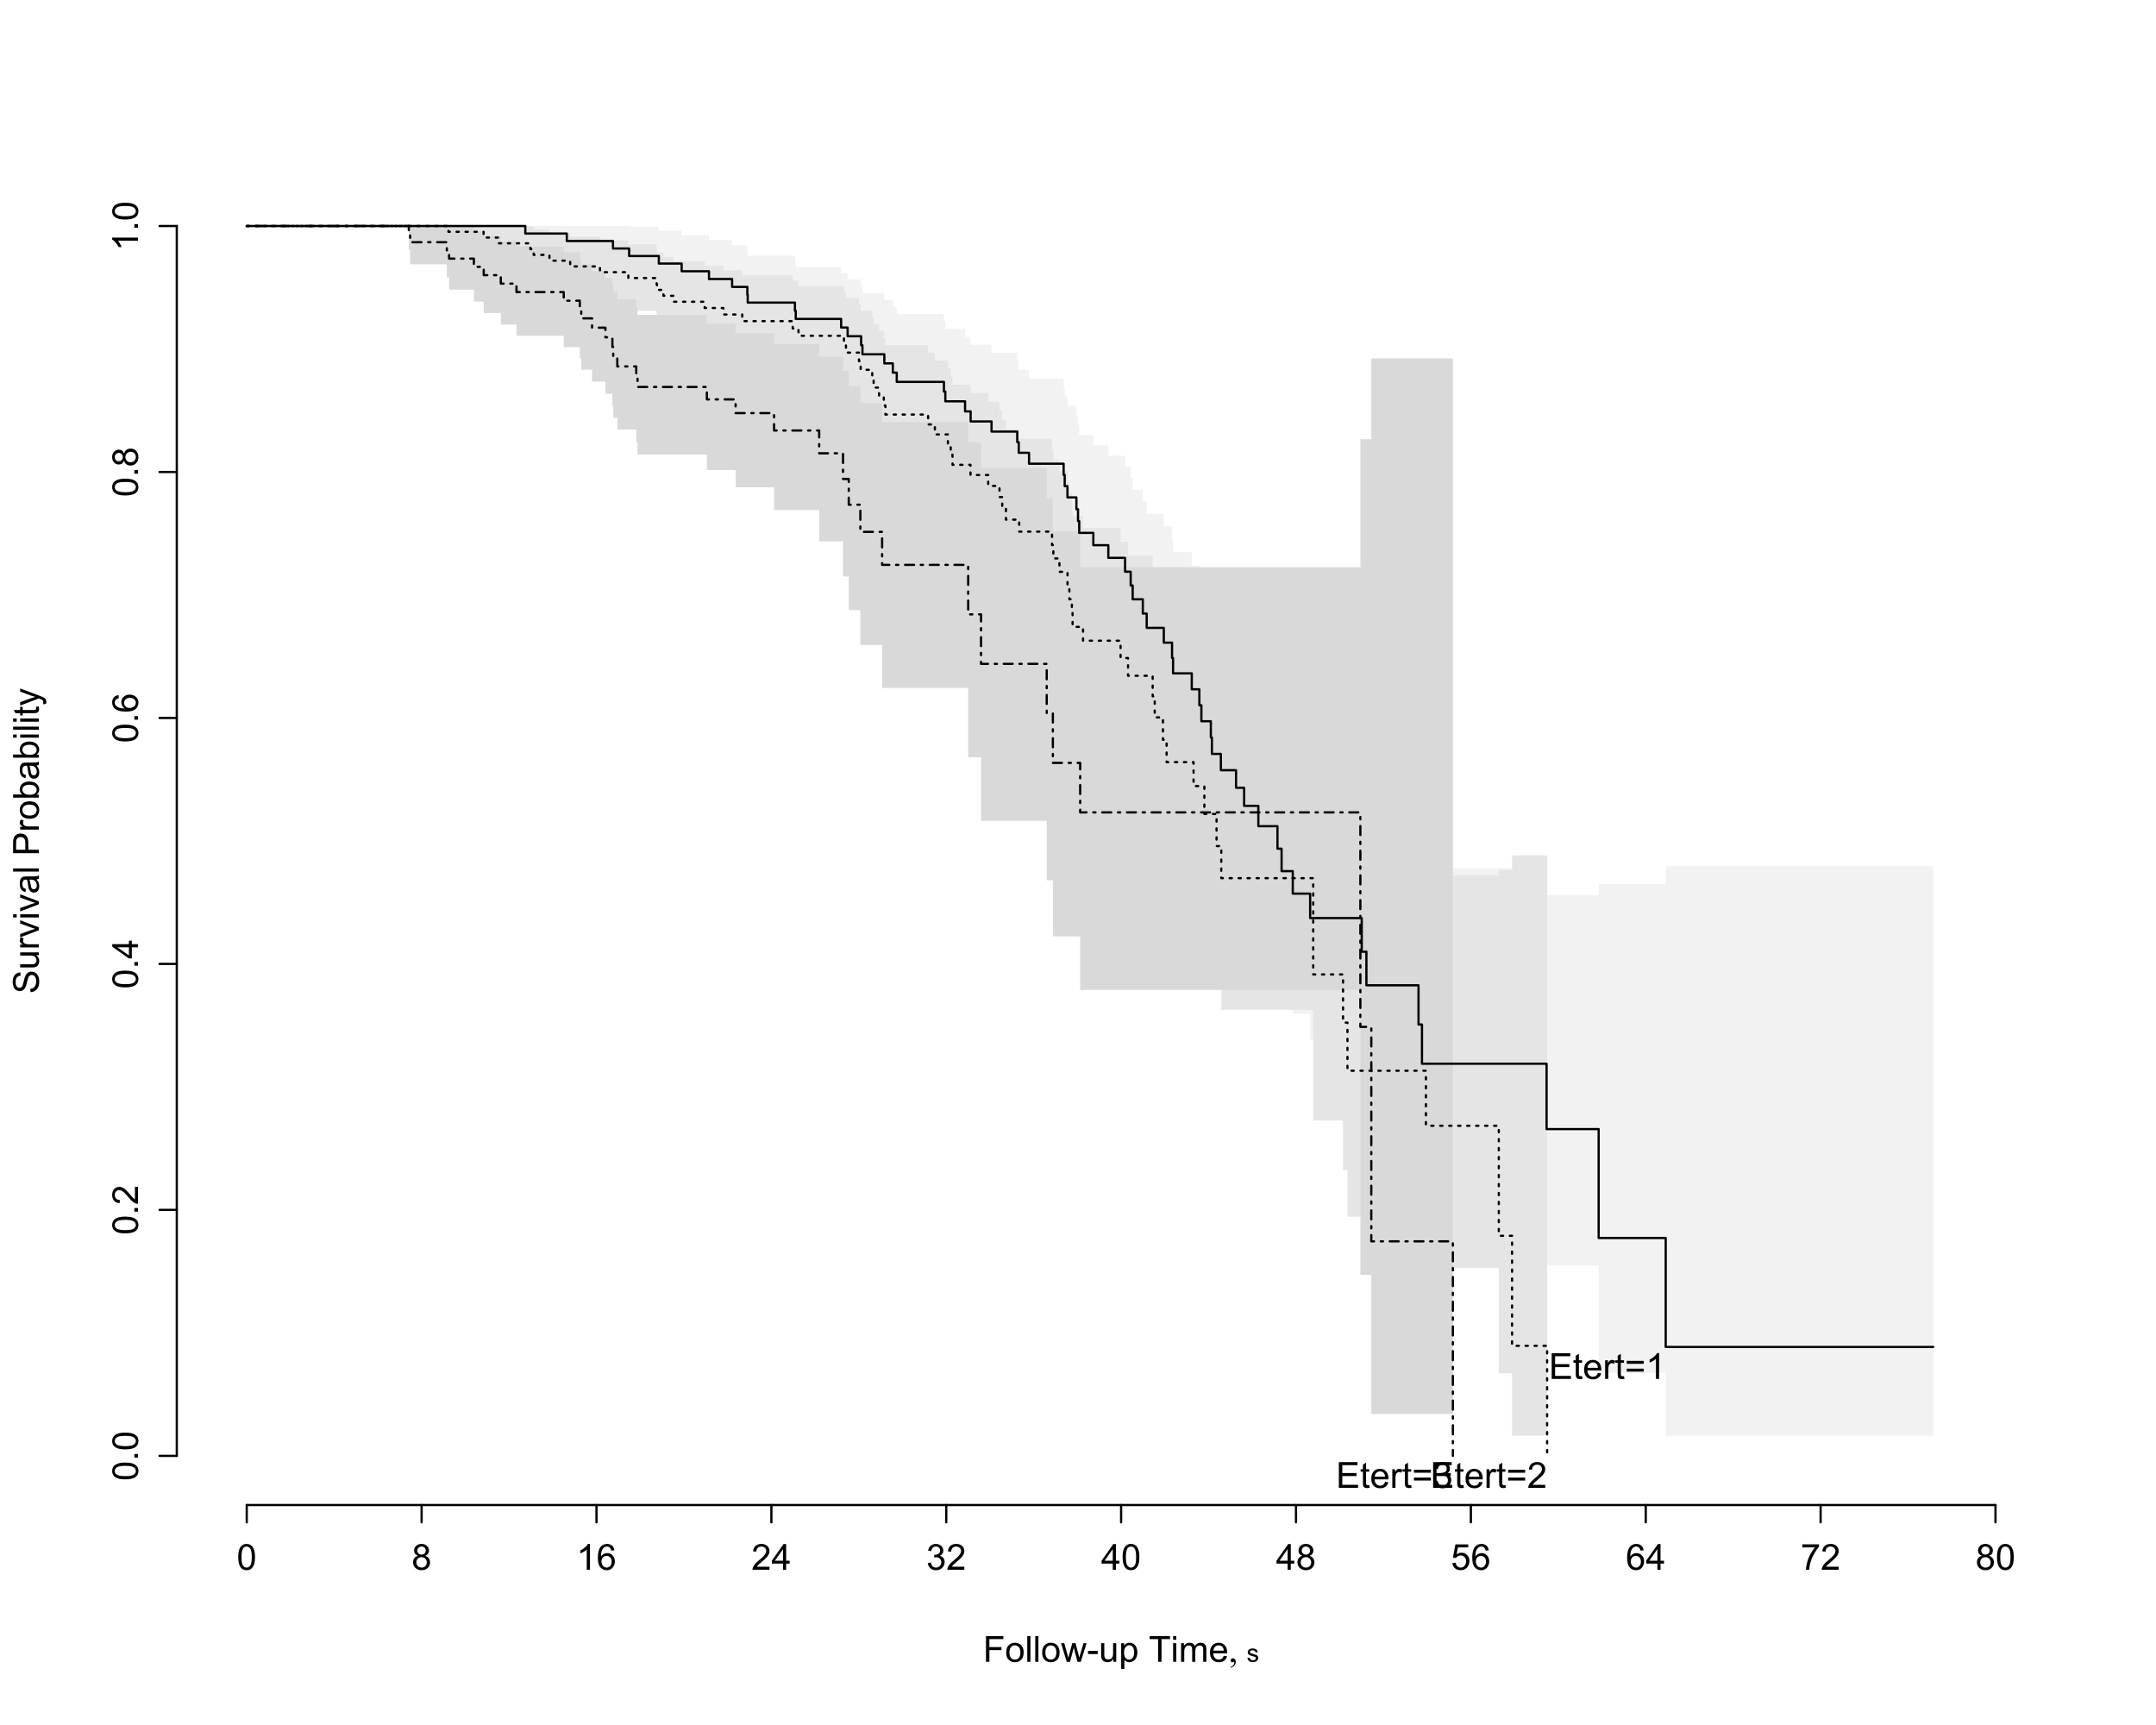 <?xml version="1.0" encoding="UTF-8"?>
<svg xmlns="http://www.w3.org/2000/svg" xmlns:xlink="http://www.w3.org/1999/xlink" width="720pt" height="576pt" viewBox="0 0 720 576" version="1.1">
<defs>
<g>
<symbol overflow="visible" id="glyph0-0">
<path style="stroke:none;" d="M 0.984 0 L 0.984 -8.59 L 6.781 -8.59 L 6.781 -7.578 L 2.121 -7.578 L 2.121 -4.914 L 6.152 -4.914 L 6.152 -3.902 L 2.121 -3.902 L 2.121 0 Z M 0.984 0 "/>
</symbol>
<symbol overflow="visible" id="glyph0-1">
<path style="stroke:none;" d="M 0.398 -3.109 C 0.398 -4.262 0.719 -5.117 1.359 -5.672 C 1.895 -6.133 2.547 -6.363 3.316 -6.363 C 4.172 -6.363 4.871 -6.082 5.414 -5.52 C 5.953 -4.957 6.223 -4.184 6.227 -3.199 C 6.223 -2.398 6.102 -1.766 5.867 -1.309 C 5.625 -0.848 5.277 -0.492 4.82 -0.238 C 4.359 0.016 3.859 0.141 3.316 0.141 C 2.441 0.141 1.734 -0.137 1.203 -0.695 C 0.664 -1.254 0.398 -2.059 0.398 -3.109 Z M 1.484 -3.109 C 1.48 -2.309 1.656 -1.711 2.004 -1.32 C 2.348 -0.922 2.785 -0.727 3.316 -0.727 C 3.84 -0.727 4.273 -0.926 4.621 -1.324 C 4.969 -1.723 5.145 -2.328 5.145 -3.148 C 5.145 -3.914 4.969 -4.496 4.617 -4.895 C 4.266 -5.289 3.832 -5.488 3.316 -5.492 C 2.785 -5.488 2.348 -5.293 2.004 -4.898 C 1.656 -4.5 1.48 -3.902 1.484 -3.109 Z M 1.484 -3.109 "/>
</symbol>
<symbol overflow="visible" id="glyph0-2">
<path style="stroke:none;" d="M 0.766 0 L 0.766 -8.59 L 1.82 -8.59 L 1.82 0 Z M 0.766 0 "/>
</symbol>
<symbol overflow="visible" id="glyph0-3">
<path style="stroke:none;" d="M 1.938 0 L 0.035 -6.223 L 1.125 -6.223 L 2.117 -2.633 L 2.484 -1.297 C 2.5 -1.359 2.605 -1.789 2.805 -2.578 L 3.797 -6.223 L 4.883 -6.223 L 5.812 -2.613 L 6.125 -1.422 L 6.48 -2.625 L 7.547 -6.223 L 8.57 -6.223 L 6.625 0 L 5.531 0 L 4.539 -3.727 L 4.301 -4.789 L 3.039 0 Z M 1.938 0 "/>
</symbol>
<symbol overflow="visible" id="glyph0-4">
<path style="stroke:none;" d="M 0.383 -2.578 L 0.383 -3.641 L 3.621 -3.641 L 3.621 -2.578 Z M 0.383 -2.578 "/>
</symbol>
<symbol overflow="visible" id="glyph0-5">
<path style="stroke:none;" d="M 4.867 0 L 4.867 -0.914 C 4.379 -0.211 3.723 0.141 2.895 0.141 C 2.527 0.141 2.184 0.07 1.867 -0.07 C 1.547 -0.211 1.309 -0.387 1.156 -0.602 C 1 -0.812 0.895 -1.074 0.832 -1.383 C 0.785 -1.59 0.762 -1.918 0.766 -2.367 L 0.766 -6.223 L 1.82 -6.223 L 1.82 -2.773 C 1.816 -2.219 1.84 -1.848 1.887 -1.656 C 1.949 -1.379 2.09 -1.16 2.309 -1.004 C 2.523 -0.84 2.789 -0.762 3.105 -0.766 C 3.418 -0.762 3.715 -0.844 3.996 -1.008 C 4.273 -1.172 4.469 -1.391 4.586 -1.672 C 4.699 -1.949 4.758 -2.355 4.758 -2.891 L 4.758 -6.223 L 5.812 -6.223 L 5.812 0 Z M 4.867 0 "/>
</symbol>
<symbol overflow="visible" id="glyph0-6">
<path style="stroke:none;" d="M 0.789 2.383 L 0.789 -6.223 L 1.75 -6.223 L 1.75 -5.414 C 1.977 -5.73 2.234 -5.965 2.52 -6.125 C 2.801 -6.281 3.145 -6.363 3.555 -6.363 C 4.082 -6.363 4.551 -6.227 4.961 -5.953 C 5.363 -5.68 5.672 -5.293 5.883 -4.793 C 6.09 -4.293 6.191 -3.746 6.195 -3.156 C 6.191 -2.52 6.078 -1.945 5.852 -1.438 C 5.621 -0.922 5.289 -0.531 4.855 -0.266 C 4.418 0.008 3.961 0.141 3.48 0.141 C 3.129 0.141 2.812 0.066 2.535 -0.082 C 2.254 -0.23 2.023 -0.418 1.844 -0.645 L 1.844 2.383 Z M 1.746 -3.078 C 1.746 -2.273 1.906 -1.684 2.23 -1.301 C 2.555 -0.918 2.949 -0.727 3.41 -0.727 C 3.879 -0.727 4.277 -0.922 4.613 -1.32 C 4.945 -1.711 5.113 -2.328 5.117 -3.164 C 5.113 -3.953 4.949 -4.547 4.625 -4.945 C 4.297 -5.34 3.91 -5.535 3.457 -5.539 C 3.004 -5.535 2.605 -5.324 2.262 -4.906 C 1.918 -4.484 1.746 -3.875 1.746 -3.078 Z M 1.746 -3.078 "/>
</symbol>
<symbol overflow="visible" id="glyph0-7">
<path style="stroke:none;" d=""/>
</symbol>
<symbol overflow="visible" id="glyph0-8">
<path style="stroke:none;" d="M 3.109 0 L 3.109 -7.578 L 0.281 -7.578 L 0.281 -8.59 L 7.09 -8.59 L 7.09 -7.578 L 4.25 -7.578 L 4.25 0 Z M 3.109 0 "/>
</symbol>
<symbol overflow="visible" id="glyph0-9">
<path style="stroke:none;" d="M 0.797 -7.375 L 0.797 -8.59 L 1.852 -8.59 L 1.852 -7.375 Z M 0.797 0 L 0.797 -6.223 L 1.852 -6.223 L 1.852 0 Z M 0.797 0 "/>
</symbol>
<symbol overflow="visible" id="glyph0-10">
<path style="stroke:none;" d="M 0.789 0 L 0.789 -6.223 L 1.734 -6.223 L 1.734 -5.352 C 1.93 -5.648 2.188 -5.895 2.512 -6.082 C 2.836 -6.27 3.207 -6.363 3.621 -6.363 C 4.082 -6.363 4.457 -6.266 4.754 -6.074 C 5.043 -5.883 5.254 -5.617 5.379 -5.273 C 5.871 -6 6.512 -6.363 7.301 -6.363 C 7.918 -6.363 8.391 -6.191 8.723 -5.848 C 9.055 -5.504 9.223 -4.977 9.223 -4.273 L 9.223 0 L 8.172 0 L 8.172 -3.922 C 8.168 -4.34 8.133 -4.645 8.07 -4.832 C 8 -5.016 7.879 -5.164 7.699 -5.277 C 7.52 -5.391 7.309 -5.449 7.066 -5.449 C 6.629 -5.449 6.266 -5.301 5.977 -5.012 C 5.688 -4.719 5.543 -4.254 5.543 -3.617 L 5.543 0 L 4.488 0 L 4.488 -4.043 C 4.488 -4.512 4.402 -4.863 4.23 -5.098 C 4.059 -5.332 3.777 -5.449 3.387 -5.449 C 3.09 -5.449 2.812 -5.371 2.562 -5.215 C 2.309 -5.059 2.129 -4.828 2.016 -4.527 C 1.898 -4.227 1.84 -3.793 1.844 -3.227 L 1.844 0 Z M 0.789 0 "/>
</symbol>
<symbol overflow="visible" id="glyph0-11">
<path style="stroke:none;" d="M 5.051 -2.004 L 6.141 -1.867 C 5.969 -1.23 5.648 -0.738 5.184 -0.387 C 4.719 -0.035 4.125 0.141 3.406 0.141 C 2.492 0.141 1.77 -0.137 1.238 -0.699 C 0.699 -1.254 0.434 -2.043 0.438 -3.059 C 0.434 -4.105 0.703 -4.918 1.246 -5.496 C 1.781 -6.074 2.48 -6.363 3.344 -6.363 C 4.176 -6.363 4.855 -6.078 5.383 -5.512 C 5.91 -4.945 6.176 -4.148 6.176 -3.125 C 6.176 -3.059 6.172 -2.965 6.172 -2.844 L 1.531 -2.844 C 1.562 -2.156 1.758 -1.633 2.109 -1.27 C 2.457 -0.906 2.891 -0.727 3.41 -0.727 C 3.797 -0.727 4.125 -0.828 4.402 -1.031 C 4.672 -1.234 4.891 -1.559 5.051 -2.004 Z M 1.586 -3.711 L 5.062 -3.711 C 5.016 -4.227 4.883 -4.621 4.664 -4.887 C 4.328 -5.293 3.891 -5.496 3.359 -5.496 C 2.871 -5.496 2.465 -5.332 2.137 -5.008 C 1.805 -4.684 1.621 -4.25 1.586 -3.711 Z M 1.586 -3.711 "/>
</symbol>
<symbol overflow="visible" id="glyph0-12">
<path style="stroke:none;" d="M 0.5 -4.234 C 0.496 -5.246 0.602 -6.062 0.812 -6.688 C 1.02 -7.305 1.328 -7.785 1.742 -8.121 C 2.148 -8.457 2.668 -8.625 3.297 -8.625 C 3.758 -8.625 4.164 -8.531 4.512 -8.348 C 4.855 -8.16 5.141 -7.891 5.371 -7.543 C 5.594 -7.191 5.773 -6.766 5.906 -6.266 C 6.035 -5.762 6.098 -5.086 6.102 -4.234 C 6.098 -3.227 5.996 -2.414 5.789 -1.797 C 5.578 -1.176 5.266 -0.695 4.859 -0.359 C 4.445 -0.02 3.926 0.145 3.297 0.148 C 2.465 0.145 1.816 -0.148 1.348 -0.742 C 0.781 -1.457 0.496 -2.621 0.5 -4.234 Z M 1.582 -4.234 C 1.582 -2.824 1.746 -1.887 2.074 -1.418 C 2.402 -0.949 2.809 -0.715 3.297 -0.719 C 3.777 -0.715 4.184 -0.949 4.52 -1.422 C 4.848 -1.887 5.016 -2.824 5.016 -4.234 C 5.016 -5.648 4.848 -6.59 4.52 -7.055 C 4.184 -7.516 3.773 -7.746 3.289 -7.75 C 2.801 -7.746 2.414 -7.543 2.125 -7.137 C 1.762 -6.613 1.582 -5.645 1.582 -4.234 Z M 1.582 -4.234 "/>
</symbol>
<symbol overflow="visible" id="glyph0-13">
<path style="stroke:none;" d="M 2.121 -4.656 C 1.684 -4.816 1.359 -5.047 1.148 -5.344 C 0.938 -5.641 0.832 -5.996 0.832 -6.41 C 0.832 -7.035 1.055 -7.559 1.504 -7.984 C 1.953 -8.41 2.551 -8.625 3.297 -8.625 C 4.043 -8.625 4.648 -8.406 5.109 -7.973 C 5.566 -7.535 5.793 -7.004 5.797 -6.383 C 5.793 -5.977 5.688 -5.629 5.48 -5.34 C 5.27 -5.043 4.953 -4.816 4.531 -4.656 C 5.055 -4.48 5.457 -4.203 5.734 -3.824 C 6.008 -3.438 6.145 -2.98 6.148 -2.453 C 6.145 -1.715 5.887 -1.098 5.367 -0.602 C 4.844 -0.102 4.16 0.145 3.316 0.148 C 2.469 0.145 1.785 -0.102 1.266 -0.605 C 0.742 -1.105 0.48 -1.734 0.484 -2.484 C 0.48 -3.039 0.621 -3.504 0.91 -3.887 C 1.191 -4.262 1.598 -4.52 2.121 -4.656 Z M 1.91 -6.445 C 1.91 -6.039 2.039 -5.707 2.301 -5.449 C 2.562 -5.191 2.902 -5.062 3.32 -5.062 C 3.723 -5.062 4.055 -5.188 4.32 -5.445 C 4.578 -5.695 4.711 -6.012 4.711 -6.387 C 4.711 -6.773 4.574 -7.098 4.309 -7.363 C 4.035 -7.625 3.703 -7.758 3.312 -7.758 C 2.906 -7.758 2.574 -7.629 2.309 -7.371 C 2.043 -7.113 1.91 -6.805 1.91 -6.445 Z M 1.57 -2.477 C 1.57 -2.176 1.641 -1.887 1.785 -1.605 C 1.926 -1.324 2.137 -1.105 2.422 -0.949 C 2.699 -0.793 3.004 -0.715 3.328 -0.719 C 3.832 -0.715 4.246 -0.879 4.578 -1.207 C 4.902 -1.531 5.066 -1.941 5.07 -2.445 C 5.066 -2.945 4.898 -3.367 4.562 -3.703 C 4.223 -4.035 3.801 -4.199 3.293 -4.203 C 2.793 -4.199 2.379 -4.035 2.059 -3.711 C 1.73 -3.379 1.57 -2.969 1.57 -2.477 Z M 1.57 -2.477 "/>
</symbol>
<symbol overflow="visible" id="glyph0-14">
<path style="stroke:none;" d="M 4.469 0 L 3.414 0 L 3.414 -6.719 C 3.16 -6.477 2.828 -6.234 2.414 -5.996 C 2 -5.75 1.629 -5.57 1.305 -5.449 L 1.305 -6.469 C 1.895 -6.742 2.41 -7.078 2.852 -7.477 C 3.293 -7.871 3.605 -8.254 3.789 -8.625 L 4.469 -8.625 Z M 4.469 0 "/>
</symbol>
<symbol overflow="visible" id="glyph0-15">
<path style="stroke:none;" d="M 5.969 -6.484 L 4.922 -6.406 C 4.828 -6.812 4.695 -7.113 4.523 -7.305 C 4.234 -7.605 3.883 -7.758 3.469 -7.758 C 3.133 -7.758 2.836 -7.664 2.586 -7.477 C 2.25 -7.234 1.988 -6.879 1.797 -6.414 C 1.605 -5.949 1.508 -5.289 1.5 -4.43 C 1.754 -4.812 2.062 -5.098 2.434 -5.289 C 2.797 -5.473 3.184 -5.566 3.586 -5.57 C 4.289 -5.566 4.887 -5.309 5.383 -4.793 C 5.875 -4.277 6.121 -3.609 6.125 -2.789 C 6.121 -2.25 6.004 -1.746 5.773 -1.285 C 5.539 -0.82 5.223 -0.469 4.816 -0.223 C 4.41 0.023 3.949 0.145 3.434 0.148 C 2.555 0.145 1.836 -0.176 1.285 -0.82 C 0.727 -1.469 0.449 -2.535 0.453 -4.02 C 0.449 -5.676 0.758 -6.883 1.371 -7.641 C 1.902 -8.297 2.621 -8.625 3.531 -8.625 C 4.207 -8.625 4.762 -8.434 5.195 -8.055 C 5.625 -7.676 5.883 -7.152 5.969 -6.484 Z M 1.664 -2.781 C 1.664 -2.418 1.738 -2.07 1.895 -1.738 C 2.043 -1.406 2.262 -1.152 2.543 -0.98 C 2.82 -0.801 3.109 -0.715 3.414 -0.719 C 3.859 -0.715 4.242 -0.895 4.566 -1.258 C 4.883 -1.613 5.043 -2.102 5.047 -2.727 C 5.043 -3.316 4.887 -3.785 4.57 -4.129 C 4.25 -4.469 3.852 -4.641 3.375 -4.641 C 2.898 -4.641 2.492 -4.469 2.16 -4.129 C 1.828 -3.785 1.664 -3.336 1.664 -2.781 Z M 1.664 -2.781 "/>
</symbol>
<symbol overflow="visible" id="glyph0-16">
<path style="stroke:none;" d="M 6.039 -1.016 L 6.039 0 L 0.363 0 C 0.355 -0.254 0.395 -0.496 0.484 -0.734 C 0.629 -1.117 0.859 -1.5 1.18 -1.875 C 1.492 -2.25 1.953 -2.684 2.562 -3.176 C 3.492 -3.941 4.125 -4.547 4.453 -4.992 C 4.781 -5.438 4.945 -5.859 4.945 -6.266 C 4.945 -6.68 4.793 -7.031 4.496 -7.32 C 4.191 -7.602 3.805 -7.746 3.328 -7.75 C 2.82 -7.746 2.414 -7.594 2.109 -7.293 C 1.805 -6.984 1.648 -6.562 1.648 -6.031 L 0.562 -6.141 C 0.633 -6.945 0.91 -7.559 1.398 -7.988 C 1.879 -8.41 2.531 -8.625 3.352 -8.625 C 4.172 -8.625 4.824 -8.395 5.309 -7.938 C 5.789 -7.48 6.027 -6.914 6.031 -6.242 C 6.027 -5.895 5.957 -5.559 5.82 -5.227 C 5.676 -4.891 5.441 -4.539 5.117 -4.176 C 4.789 -3.805 4.25 -3.301 3.492 -2.664 C 2.859 -2.129 2.453 -1.77 2.273 -1.582 C 2.094 -1.395 1.945 -1.203 1.828 -1.016 Z M 6.039 -1.016 "/>
</symbol>
<symbol overflow="visible" id="glyph0-17">
<path style="stroke:none;" d="M 3.879 0 L 3.879 -2.055 L 0.152 -2.055 L 0.152 -3.023 L 4.07 -8.59 L 4.934 -8.59 L 4.934 -3.023 L 6.094 -3.023 L 6.094 -2.055 L 4.934 -2.055 L 4.934 0 Z M 3.879 -3.023 L 3.879 -6.898 L 1.188 -3.023 Z M 3.879 -3.023 "/>
</symbol>
<symbol overflow="visible" id="glyph0-18">
<path style="stroke:none;" d="M 0.504 -2.266 L 1.559 -2.406 C 1.68 -1.809 1.883 -1.379 2.176 -1.113 C 2.465 -0.848 2.82 -0.715 3.242 -0.719 C 3.734 -0.715 4.152 -0.887 4.496 -1.234 C 4.832 -1.574 5.004 -2 5.008 -2.516 C 5.004 -2.996 4.848 -3.395 4.535 -3.711 C 4.219 -4.023 3.816 -4.184 3.328 -4.184 C 3.129 -4.184 2.879 -4.145 2.586 -4.066 L 2.703 -4.992 C 2.766 -4.984 2.824 -4.98 2.871 -4.98 C 3.32 -4.98 3.723 -5.098 4.086 -5.332 C 4.441 -5.566 4.621 -5.926 4.625 -6.414 C 4.621 -6.801 4.492 -7.121 4.23 -7.375 C 3.965 -7.629 3.625 -7.758 3.219 -7.758 C 2.805 -7.758 2.465 -7.629 2.191 -7.371 C 1.918 -7.113 1.742 -6.727 1.664 -6.211 L 0.609 -6.398 C 0.738 -7.105 1.031 -7.652 1.488 -8.043 C 1.941 -8.43 2.508 -8.625 3.195 -8.625 C 3.66 -8.625 4.094 -8.523 4.488 -8.324 C 4.879 -8.121 5.18 -7.848 5.391 -7.5 C 5.602 -7.148 5.707 -6.777 5.707 -6.391 C 5.707 -6.02 5.605 -5.684 5.406 -5.379 C 5.207 -5.074 4.914 -4.832 4.523 -4.652 C 5.031 -4.535 5.426 -4.289 5.707 -3.922 C 5.988 -3.547 6.129 -3.086 6.129 -2.539 C 6.129 -1.785 5.855 -1.148 5.309 -0.629 C 4.762 -0.105 4.07 0.152 3.234 0.152 C 2.477 0.152 1.848 -0.07 1.355 -0.52 C 0.855 -0.969 0.574 -1.551 0.504 -2.266 Z M 0.504 -2.266 "/>
</symbol>
<symbol overflow="visible" id="glyph0-19">
<path style="stroke:none;" d="M 0.5 -2.25 L 1.605 -2.344 C 1.684 -1.805 1.871 -1.398 2.176 -1.125 C 2.473 -0.852 2.836 -0.715 3.258 -0.719 C 3.766 -0.715 4.195 -0.906 4.547 -1.293 C 4.898 -1.672 5.074 -2.18 5.074 -2.82 C 5.074 -3.414 4.902 -3.891 4.566 -4.242 C 4.227 -4.59 3.785 -4.762 3.242 -4.766 C 2.898 -4.762 2.594 -4.684 2.32 -4.531 C 2.047 -4.375 1.832 -4.176 1.676 -3.93 L 0.688 -4.062 L 1.516 -8.473 L 5.789 -8.473 L 5.789 -7.465 L 2.359 -7.465 L 1.898 -5.156 C 2.414 -5.516 2.953 -5.695 3.523 -5.695 C 4.27 -5.695 4.902 -5.434 5.422 -4.914 C 5.934 -4.395 6.191 -3.727 6.195 -2.914 C 6.191 -2.133 5.965 -1.461 5.516 -0.898 C 4.961 -0.199 4.211 0.145 3.258 0.148 C 2.477 0.145 1.836 -0.07 1.344 -0.508 C 0.844 -0.941 0.562 -1.523 0.5 -2.25 Z M 0.5 -2.25 "/>
</symbol>
<symbol overflow="visible" id="glyph0-20">
<path style="stroke:none;" d="M 0.57 -7.465 L 0.57 -8.477 L 6.129 -8.477 L 6.129 -7.656 C 5.582 -7.074 5.039 -6.301 4.5 -5.336 C 3.961 -4.371 3.547 -3.379 3.258 -2.359 C 3.047 -1.637 2.91 -0.852 2.852 0 L 1.77 0 C 1.781 -0.676 1.914 -1.492 2.168 -2.449 C 2.418 -3.402 2.781 -4.324 3.258 -5.215 C 3.734 -6.105 4.238 -6.855 4.773 -7.465 Z M 0.57 -7.465 "/>
</symbol>
<symbol overflow="visible" id="glyph0-21">
<path style="stroke:none;" d="M 0.949 0 L 0.949 -8.59 L 7.16 -8.59 L 7.16 -7.578 L 2.086 -7.578 L 2.086 -4.945 L 6.836 -4.945 L 6.836 -3.938 L 2.086 -3.938 L 2.086 -1.016 L 7.359 -1.016 L 7.359 0 Z M 0.949 0 "/>
</symbol>
<symbol overflow="visible" id="glyph0-22">
<path style="stroke:none;" d="M 3.094 -0.945 L 3.246 -0.012 C 2.949 0.051 2.684 0.082 2.449 0.082 C 2.066 0.082 1.77 0.023 1.559 -0.098 C 1.348 -0.219 1.199 -0.379 1.113 -0.578 C 1.027 -0.773 0.984 -1.188 0.984 -1.82 L 0.984 -5.402 L 0.211 -5.402 L 0.211 -6.223 L 0.984 -6.223 L 0.984 -7.766 L 2.031 -8.398 L 2.031 -6.223 L 3.094 -6.223 L 3.094 -5.402 L 2.031 -5.402 L 2.031 -1.766 C 2.027 -1.461 2.047 -1.27 2.086 -1.184 C 2.125 -1.098 2.184 -1.027 2.27 -0.977 C 2.352 -0.926 2.473 -0.902 2.633 -0.902 C 2.742 -0.902 2.898 -0.914 3.094 -0.945 Z M 3.094 -0.945 "/>
</symbol>
<symbol overflow="visible" id="glyph0-23">
<path style="stroke:none;" d="M 0.781 0 L 0.781 -6.223 L 1.727 -6.223 L 1.727 -5.281 C 1.969 -5.719 2.191 -6.012 2.398 -6.152 C 2.602 -6.293 2.828 -6.363 3.078 -6.363 C 3.43 -6.363 3.793 -6.25 4.16 -6.023 L 3.797 -5.047 C 3.539 -5.195 3.281 -5.273 3.023 -5.273 C 2.793 -5.273 2.586 -5.203 2.402 -5.066 C 2.215 -4.926 2.082 -4.734 2.008 -4.488 C 1.891 -4.113 1.832 -3.703 1.836 -3.258 L 1.836 0 Z M 0.781 0 "/>
</symbol>
<symbol overflow="visible" id="glyph0-24">
<path style="stroke:none;" d="M 6.34 -5.051 L 0.668 -5.051 L 0.668 -6.035 L 6.34 -6.035 Z M 6.34 -2.445 L 0.668 -2.445 L 0.668 -3.43 L 6.34 -3.43 Z M 6.34 -2.445 "/>
</symbol>
<symbol overflow="visible" id="glyph1-0">
<path style="stroke:none;" d="M 0.645 2 L 0.645 1.742 C 1.047 1.602 1.355 1.395 1.578 1.121 C 1.797 0.84 1.91 0.547 1.91 0.242 C 1.91 0.148 1.895 0.086 1.863 0.055 C 1.832 0.012 1.793 -0.004 1.746 -0.008 C 1.723 -0.004 1.637 0.031 1.492 0.109 C 1.422 0.145 1.344 0.164 1.258 0.164 C 1.074 0.164 0.926 0.109 0.812 -0.004 C 0.699 -0.117 0.645 -0.273 0.645 -0.477 C 0.645 -0.664 0.715 -0.828 0.863 -0.965 C 1.008 -1.102 1.188 -1.172 1.398 -1.172 C 1.656 -1.172 1.887 -1.059 2.09 -0.836 C 2.289 -0.609 2.391 -0.312 2.391 0.059 C 2.391 0.461 2.25 0.832 1.973 1.18 C 1.691 1.523 1.25 1.797 0.645 2 Z M 0.645 2 "/>
</symbol>
<symbol overflow="visible" id="glyph1-1">
<path style="stroke:none;" d=""/>
</symbol>
<symbol overflow="visible" id="glyph2-0">
<path style="stroke:none;" d="M 0.258 -1.301 L 0.988 -1.414 C 1.027 -1.117 1.141 -0.895 1.332 -0.742 C 1.516 -0.582 1.777 -0.504 2.117 -0.508 C 2.453 -0.504 2.707 -0.574 2.871 -0.715 C 3.035 -0.852 3.117 -1.012 3.117 -1.203 C 3.117 -1.367 3.043 -1.5 2.898 -1.594 C 2.793 -1.66 2.543 -1.742 2.145 -1.844 C 1.602 -1.98 1.227 -2.098 1.02 -2.199 C 0.809 -2.297 0.648 -2.438 0.543 -2.613 C 0.434 -2.789 0.379 -2.984 0.383 -3.199 C 0.379 -3.395 0.426 -3.574 0.516 -3.738 C 0.602 -3.902 0.723 -4.039 0.879 -4.152 C 0.992 -4.234 1.148 -4.305 1.348 -4.363 C 1.543 -4.422 1.754 -4.453 1.984 -4.453 C 2.324 -4.453 2.625 -4.402 2.883 -4.305 C 3.141 -4.207 3.332 -4.074 3.457 -3.906 C 3.578 -3.738 3.66 -3.512 3.711 -3.23 L 2.988 -3.133 C 2.957 -3.355 2.859 -3.531 2.703 -3.656 C 2.543 -3.781 2.324 -3.844 2.039 -3.848 C 1.699 -3.844 1.457 -3.789 1.312 -3.68 C 1.164 -3.566 1.09 -3.434 1.094 -3.285 C 1.09 -3.188 1.121 -3.102 1.184 -3.027 C 1.246 -2.945 1.34 -2.879 1.469 -2.828 C 1.539 -2.801 1.758 -2.738 2.121 -2.641 C 2.641 -2.5 3.004 -2.387 3.211 -2.297 C 3.418 -2.207 3.578 -2.078 3.699 -1.91 C 3.812 -1.738 3.871 -1.527 3.875 -1.281 C 3.871 -1.031 3.801 -0.797 3.66 -0.582 C 3.516 -0.363 3.309 -0.195 3.039 -0.078 C 2.766 0.039 2.461 0.094 2.121 0.098 C 1.551 0.094 1.117 -0.02 0.824 -0.254 C 0.527 -0.484 0.34 -0.836 0.258 -1.301 Z M 0.258 -1.301 "/>
</symbol>
<symbol overflow="visible" id="glyph3-0">
<path style="stroke:none;" d="M -2.758 -0.539 L -2.852 -1.613 C -2.422 -1.66 -2.07 -1.777 -1.797 -1.965 C -1.52 -2.145 -1.297 -2.434 -1.125 -2.828 C -0.953 -3.215 -0.867 -3.656 -0.871 -4.148 C -0.867 -4.578 -0.93 -4.961 -1.062 -5.297 C -1.188 -5.629 -1.367 -5.875 -1.594 -6.039 C -1.82 -6.199 -2.066 -6.281 -2.332 -6.281 C -2.598 -6.281 -2.832 -6.203 -3.035 -6.047 C -3.238 -5.891 -3.406 -5.633 -3.543 -5.273 C -3.633 -5.043 -3.773 -4.531 -3.965 -3.746 C -4.152 -2.953 -4.332 -2.402 -4.5 -2.086 C -4.711 -1.676 -4.977 -1.367 -5.297 -1.168 C -5.617 -0.965 -5.973 -0.867 -6.367 -0.867 C -6.801 -0.867 -7.207 -0.988 -7.582 -1.234 C -7.957 -1.48 -8.242 -1.84 -8.441 -2.312 C -8.633 -2.785 -8.73 -3.312 -8.734 -3.891 C -8.73 -4.527 -8.629 -5.086 -8.426 -5.574 C -8.223 -6.059 -7.922 -6.434 -7.523 -6.695 C -7.125 -6.957 -6.672 -7.098 -6.172 -7.117 L -6.086 -6.031 C -6.629 -5.969 -7.039 -5.77 -7.316 -5.434 C -7.594 -5.094 -7.734 -4.598 -7.734 -3.938 C -7.734 -3.25 -7.605 -2.746 -7.355 -2.434 C -7.098 -2.117 -6.797 -1.961 -6.445 -1.965 C -6.137 -1.961 -5.883 -2.074 -5.684 -2.297 C -5.48 -2.516 -5.273 -3.086 -5.07 -4.012 C -4.859 -4.934 -4.68 -5.566 -4.523 -5.914 C -4.293 -6.41 -4 -6.781 -3.648 -7.02 C -3.293 -7.254 -2.887 -7.371 -2.426 -7.375 C -1.965 -7.371 -1.531 -7.242 -1.133 -6.984 C -0.727 -6.723 -0.414 -6.344 -0.188 -5.855 C 0.035 -5.363 0.145 -4.812 0.148 -4.203 C 0.145 -3.422 0.035 -2.77 -0.191 -2.246 C -0.414 -1.719 -0.754 -1.309 -1.215 -1.012 C -1.668 -0.711 -2.184 -0.555 -2.758 -0.539 Z M -2.758 -0.539 "/>
</symbol>
<symbol overflow="visible" id="glyph3-1">
<path style="stroke:none;" d="M 0 -4.867 L -0.914 -4.867 C -0.211 -4.379 0.141 -3.723 0.141 -2.895 C 0.141 -2.527 0.07 -2.184 -0.07 -1.867 C -0.211 -1.547 -0.387 -1.309 -0.598 -1.156 C -0.809 -1 -1.07 -0.895 -1.383 -0.832 C -1.59 -0.789 -1.918 -0.766 -2.367 -0.77 L -6.223 -0.77 L -6.223 -1.824 L -2.773 -1.824 C -2.219 -1.82 -1.848 -1.844 -1.656 -1.887 C -1.379 -1.949 -1.16 -2.09 -1.004 -2.309 C -0.84 -2.523 -0.762 -2.789 -0.766 -3.105 C -0.762 -3.418 -0.844 -3.715 -1.008 -3.996 C -1.172 -4.273 -1.391 -4.469 -1.672 -4.586 C -1.945 -4.699 -2.352 -4.758 -2.887 -4.758 L -6.223 -4.758 L -6.223 -5.812 L 0 -5.812 Z M 0 -4.867 "/>
</symbol>
<symbol overflow="visible" id="glyph3-2">
<path style="stroke:none;" d="M 0 -0.781 L -6.223 -0.781 L -6.223 -1.73 L -5.281 -1.73 C -5.719 -1.969 -6.012 -2.191 -6.152 -2.398 C -6.293 -2.602 -6.363 -2.828 -6.363 -3.078 C -6.363 -3.43 -6.25 -3.793 -6.023 -4.16 L -5.047 -3.797 C -5.195 -3.539 -5.273 -3.281 -5.273 -3.023 C -5.273 -2.793 -5.203 -2.586 -5.066 -2.402 C -4.926 -2.219 -4.734 -2.086 -4.488 -2.012 C -4.113 -1.891 -3.703 -1.832 -3.258 -1.836 L 0 -1.836 Z M 0 -0.781 "/>
</symbol>
<symbol overflow="visible" id="glyph3-3">
<path style="stroke:none;" d="M 0 -2.52 L -6.223 -0.152 L -6.223 -1.266 L -2.496 -2.602 C -2.09 -2.746 -1.672 -2.879 -1.242 -3 C -1.57 -3.094 -1.965 -3.223 -2.426 -3.391 L -6.223 -4.773 L -6.223 -5.859 L 0 -3.504 Z M 0 -2.52 "/>
</symbol>
<symbol overflow="visible" id="glyph3-4">
<path style="stroke:none;" d="M -7.375 -0.797 L -8.59 -0.797 L -8.59 -1.852 L -7.375 -1.852 Z M 0 -0.797 L -6.223 -0.797 L -6.223 -1.852 L 0 -1.852 Z M 0 -0.797 "/>
</symbol>
<symbol overflow="visible" id="glyph3-5">
<path style="stroke:none;" d="M -0.766 -4.852 C -0.434 -4.461 -0.199 -4.082 -0.062 -3.723 C 0.074 -3.355 0.141 -2.969 0.141 -2.562 C 0.141 -1.875 -0.023 -1.352 -0.359 -0.984 C -0.688 -0.617 -1.117 -0.434 -1.641 -0.434 C -1.945 -0.434 -2.223 -0.5 -2.473 -0.641 C -2.723 -0.777 -2.926 -0.961 -3.082 -1.188 C -3.234 -1.41 -3.348 -1.664 -3.43 -1.945 C -3.477 -2.152 -3.531 -2.465 -3.586 -2.883 C -3.688 -3.734 -3.809 -4.359 -3.949 -4.766 C -4.09 -4.766 -4.18 -4.77 -4.227 -4.77 C -4.648 -4.77 -4.953 -4.668 -5.133 -4.469 C -5.371 -4.199 -5.488 -3.801 -5.492 -3.27 C -5.488 -2.773 -5.402 -2.406 -5.23 -2.172 C -5.055 -1.934 -4.746 -1.758 -4.305 -1.648 L -4.445 -0.617 C -4.887 -0.707 -5.242 -0.863 -5.516 -1.078 C -5.781 -1.293 -5.992 -1.602 -6.141 -2.012 C -6.289 -2.414 -6.363 -2.887 -6.363 -3.422 C -6.363 -3.953 -6.301 -4.383 -6.176 -4.715 C -6.051 -5.047 -5.891 -5.293 -5.703 -5.449 C -5.512 -5.605 -5.273 -5.715 -4.984 -5.777 C -4.805 -5.809 -4.48 -5.824 -4.016 -5.828 L -2.605 -5.828 C -1.625 -5.824 -1.004 -5.848 -0.746 -5.895 C -0.48 -5.941 -0.234 -6.031 0 -6.164 L 0 -5.062 C -0.219 -4.953 -0.473 -4.883 -0.766 -4.852 Z M -3.121 -4.766 C -2.961 -4.375 -2.828 -3.801 -2.727 -3.039 C -2.66 -2.605 -2.59 -2.301 -2.516 -2.121 C -2.434 -1.941 -2.32 -1.801 -2.172 -1.703 C -2.02 -1.605 -1.852 -1.559 -1.672 -1.559 C -1.387 -1.559 -1.152 -1.664 -0.965 -1.875 C -0.773 -2.086 -0.68 -2.398 -0.684 -2.812 C -0.68 -3.219 -0.77 -3.578 -0.949 -3.895 C -1.129 -4.211 -1.371 -4.445 -1.68 -4.594 C -1.918 -4.707 -2.27 -4.762 -2.734 -4.766 Z M -3.121 -4.766 "/>
</symbol>
<symbol overflow="visible" id="glyph3-6">
<path style="stroke:none;" d="M 0 -0.766 L -8.59 -0.77 L -8.59 -1.824 L 0 -1.82 Z M 0 -0.766 "/>
</symbol>
<symbol overflow="visible" id="glyph3-7">
<path style="stroke:none;" d=""/>
</symbol>
<symbol overflow="visible" id="glyph3-8">
<path style="stroke:none;" d="M 0 -0.926 L -8.59 -0.926 L -8.59 -4.168 C -8.59 -4.734 -8.562 -5.172 -8.508 -5.473 C -8.438 -5.895 -8.301 -6.246 -8.105 -6.531 C -7.906 -6.816 -7.633 -7.047 -7.277 -7.223 C -6.918 -7.395 -6.527 -7.48 -6.105 -7.484 C -5.371 -7.48 -4.75 -7.25 -4.25 -6.785 C -3.742 -6.316 -3.492 -5.477 -3.492 -4.266 L -3.492 -2.062 L 0 -2.062 Z M -4.508 -2.062 L -4.508 -4.281 C -4.504 -5.012 -4.641 -5.535 -4.918 -5.848 C -5.188 -6.156 -5.574 -6.309 -6.07 -6.312 C -6.43 -6.309 -6.734 -6.219 -6.992 -6.039 C -7.242 -5.855 -7.414 -5.617 -7.5 -5.32 C -7.551 -5.129 -7.574 -4.773 -7.578 -4.262 L -7.578 -2.062 Z M -4.508 -2.062 "/>
</symbol>
<symbol overflow="visible" id="glyph3-9">
<path style="stroke:none;" d="M -3.109 -0.398 C -4.262 -0.398 -5.117 -0.719 -5.672 -1.359 C -6.133 -1.895 -6.363 -2.547 -6.363 -3.316 C -6.363 -4.172 -6.082 -4.871 -5.52 -5.414 C -4.957 -5.953 -4.184 -6.223 -3.199 -6.227 C -2.395 -6.223 -1.762 -6.102 -1.309 -5.867 C -0.848 -5.625 -0.492 -5.277 -0.238 -4.82 C 0.016 -4.359 0.141 -3.859 0.141 -3.316 C 0.141 -2.441 -0.137 -1.734 -0.695 -1.203 C -1.254 -0.664 -2.059 -0.398 -3.109 -0.398 Z M -3.109 -1.484 C -2.309 -1.48 -1.711 -1.656 -1.32 -2.004 C -0.922 -2.348 -0.727 -2.785 -0.727 -3.316 C -0.727 -3.84 -0.926 -4.273 -1.324 -4.621 C -1.723 -4.969 -2.328 -5.145 -3.145 -5.145 C -3.914 -5.145 -4.496 -4.969 -4.895 -4.617 C -5.289 -4.266 -5.488 -3.832 -5.492 -3.316 C -5.488 -2.789 -5.293 -2.352 -4.898 -2.004 C -4.5 -1.656 -3.902 -1.48 -3.109 -1.484 Z M -3.109 -1.484 "/>
</symbol>
<symbol overflow="visible" id="glyph3-10">
<path style="stroke:none;" d="M 0 -1.766 L 0 -0.785 L -8.59 -0.785 L -8.59 -1.84 L -5.523 -1.84 C -6.082 -2.285 -6.363 -2.852 -6.363 -3.547 C -6.363 -3.922 -6.285 -4.285 -6.129 -4.629 C -5.973 -4.973 -5.754 -5.254 -5.48 -5.473 C -5.199 -5.691 -4.863 -5.863 -4.469 -5.992 C -4.074 -6.113 -3.652 -6.176 -3.203 -6.18 C -2.137 -6.176 -1.312 -5.914 -0.73 -5.391 C -0.148 -4.863 0.141 -4.23 0.141 -3.492 C 0.141 -2.758 -0.164 -2.18 -0.777 -1.766 Z M -3.156 -1.754 C -2.41 -1.75 -1.871 -1.852 -1.539 -2.055 C -0.996 -2.387 -0.727 -2.836 -0.727 -3.406 C -0.727 -3.859 -0.926 -4.258 -1.324 -4.598 C -1.723 -4.93 -2.32 -5.098 -3.117 -5.102 C -3.93 -5.098 -4.527 -4.938 -4.914 -4.617 C -5.301 -4.297 -5.496 -3.906 -5.496 -3.453 C -5.496 -2.988 -5.293 -2.59 -4.895 -2.258 C -4.492 -1.918 -3.914 -1.75 -3.156 -1.754 Z M -3.156 -1.754 "/>
</symbol>
<symbol overflow="visible" id="glyph3-11">
<path style="stroke:none;" d="M -0.941 -3.094 L -0.012 -3.246 C 0.051 -2.949 0.082 -2.684 0.082 -2.449 C 0.082 -2.066 0.023 -1.77 -0.098 -1.559 C -0.219 -1.348 -0.379 -1.199 -0.574 -1.113 C -0.77 -1.027 -1.184 -0.984 -1.82 -0.984 L -5.402 -0.984 L -5.402 -0.211 L -6.223 -0.211 L -6.223 -0.984 L -7.766 -0.984 L -8.398 -2.035 L -6.223 -2.035 L -6.223 -3.094 L -5.402 -3.094 L -5.402 -2.035 L -1.762 -2.031 C -1.461 -2.027 -1.27 -2.047 -1.184 -2.086 C -1.098 -2.125 -1.027 -2.184 -0.977 -2.27 C -0.926 -2.352 -0.902 -2.473 -0.902 -2.633 C -0.902 -2.742 -0.914 -2.898 -0.941 -3.094 Z M -0.941 -3.094 "/>
</symbol>
<symbol overflow="visible" id="glyph3-12">
<path style="stroke:none;" d="M 2.398 -0.742 L 1.406 -0.625 C 1.469 -0.855 1.5 -1.059 1.5 -1.23 C 1.5 -1.465 1.461 -1.652 1.383 -1.793 C 1.305 -1.934 1.195 -2.047 1.055 -2.141 C 0.949 -2.203 0.688 -2.312 0.27 -2.461 C 0.211 -2.48 0.125 -2.512 0.012 -2.555 L -6.223 -0.195 L -6.223 -1.332 L -2.617 -2.625 C -2.16 -2.789 -1.68 -2.938 -1.176 -3.078 C -1.656 -3.195 -2.129 -3.34 -2.594 -3.508 L -6.223 -4.84 L -6.223 -5.895 L 0.105 -3.527 C 0.789 -3.273 1.258 -3.074 1.52 -2.938 C 1.863 -2.746 2.117 -2.531 2.281 -2.289 C 2.438 -2.043 2.52 -1.754 2.523 -1.422 C 2.52 -1.215 2.477 -0.988 2.398 -0.742 Z M 2.398 -0.742 "/>
</symbol>
<symbol overflow="visible" id="glyph3-13">
<path style="stroke:none;" d="M -4.234 -0.5 C -5.246 -0.496 -6.062 -0.602 -6.688 -0.812 C -7.305 -1.02 -7.785 -1.328 -8.121 -1.742 C -8.457 -2.152 -8.625 -2.672 -8.625 -3.301 C -8.625 -3.758 -8.531 -4.164 -8.348 -4.512 C -8.16 -4.859 -7.891 -5.145 -7.543 -5.371 C -7.191 -5.594 -6.766 -5.773 -6.266 -5.906 C -5.762 -6.035 -5.086 -6.098 -4.234 -6.102 C -3.223 -6.098 -2.41 -5.996 -1.793 -5.789 C -1.176 -5.578 -0.695 -5.266 -0.359 -4.859 C -0.02 -4.445 0.145 -3.926 0.148 -3.297 C 0.145 -2.465 -0.148 -1.816 -0.742 -1.348 C -1.457 -0.781 -2.621 -0.496 -4.234 -0.5 Z M -4.234 -1.582 C -2.824 -1.582 -1.887 -1.746 -1.418 -2.074 C -0.949 -2.402 -0.715 -2.809 -0.719 -3.297 C -0.715 -3.777 -0.949 -4.184 -1.422 -4.52 C -1.887 -4.848 -2.824 -5.016 -4.234 -5.016 C -5.648 -5.016 -6.59 -4.848 -7.055 -4.52 C -7.516 -4.188 -7.746 -3.777 -7.75 -3.289 C -7.746 -2.801 -7.543 -2.414 -7.137 -2.129 C -6.613 -1.762 -5.645 -1.582 -4.234 -1.582 Z M -4.234 -1.582 "/>
</symbol>
<symbol overflow="visible" id="glyph3-14">
<path style="stroke:none;" d="M 0 -1.09 L -1.203 -1.09 L -1.199 -2.289 L 0 -2.289 Z M 0 -1.09 "/>
</symbol>
<symbol overflow="visible" id="glyph3-15">
<path style="stroke:none;" d="M -1.012 -6.039 L 0 -6.039 L 0 -0.363 C -0.254 -0.355 -0.496 -0.395 -0.734 -0.488 C -1.117 -0.629 -1.5 -0.859 -1.875 -1.18 C -2.25 -1.496 -2.684 -1.957 -3.176 -2.562 C -3.941 -3.492 -4.547 -4.125 -4.992 -4.453 C -5.438 -4.781 -5.859 -4.945 -6.266 -4.945 C -6.68 -4.945 -7.031 -4.793 -7.32 -4.496 C -7.602 -4.195 -7.746 -3.809 -7.75 -3.328 C -7.746 -2.82 -7.594 -2.414 -7.293 -2.109 C -6.984 -1.805 -6.562 -1.648 -6.031 -1.648 L -6.141 -0.562 C -6.945 -0.637 -7.559 -0.914 -7.988 -1.402 C -8.41 -1.883 -8.625 -2.535 -8.625 -3.352 C -8.625 -4.176 -8.395 -4.828 -7.938 -5.309 C -7.48 -5.789 -6.914 -6.027 -6.242 -6.031 C -5.895 -6.027 -5.559 -5.957 -5.227 -5.82 C -4.891 -5.676 -4.539 -5.441 -4.176 -5.117 C -3.805 -4.789 -3.301 -4.25 -2.664 -3.492 C -2.129 -2.859 -1.77 -2.453 -1.582 -2.273 C -1.395 -2.094 -1.203 -1.945 -1.012 -1.828 Z M -1.012 -6.039 "/>
</symbol>
<symbol overflow="visible" id="glyph3-16">
<path style="stroke:none;" d="M 0 -3.879 L -2.055 -3.879 L -2.055 -0.152 L -3.023 -0.152 L -8.59 -4.074 L -8.59 -4.934 L -3.023 -4.934 L -3.023 -6.094 L -2.055 -6.094 L -2.055 -4.934 L 0 -4.934 Z M -3.023 -3.879 L -6.898 -3.879 L -3.023 -1.191 Z M -3.023 -3.879 "/>
</symbol>
<symbol overflow="visible" id="glyph3-17">
<path style="stroke:none;" d="M -6.484 -5.969 L -6.406 -4.922 C -6.812 -4.828 -7.113 -4.695 -7.305 -4.523 C -7.605 -4.238 -7.758 -3.887 -7.758 -3.469 C -7.758 -3.133 -7.664 -2.836 -7.477 -2.586 C -7.234 -2.25 -6.879 -1.988 -6.414 -1.797 C -5.949 -1.605 -5.289 -1.508 -4.43 -1.5 C -4.812 -1.754 -5.098 -2.062 -5.289 -2.434 C -5.473 -2.797 -5.566 -3.184 -5.57 -3.586 C -5.566 -4.289 -5.309 -4.887 -4.793 -5.383 C -4.277 -5.875 -3.609 -6.121 -2.789 -6.125 C -2.25 -6.121 -1.746 -6.004 -1.285 -5.773 C -0.816 -5.539 -0.461 -5.223 -0.219 -4.816 C 0.027 -4.41 0.145 -3.949 0.148 -3.434 C 0.145 -2.555 -0.176 -1.836 -0.82 -1.285 C -1.469 -0.727 -2.535 -0.449 -4.02 -0.453 C -5.676 -0.449 -6.883 -0.758 -7.641 -1.371 C -8.297 -1.906 -8.625 -2.625 -8.625 -3.535 C -8.625 -4.207 -8.434 -4.762 -8.055 -5.195 C -7.676 -5.625 -7.152 -5.883 -6.484 -5.969 Z M -2.781 -1.664 C -2.418 -1.664 -2.07 -1.738 -1.738 -1.895 C -1.406 -2.043 -1.152 -2.262 -0.98 -2.543 C -0.801 -2.82 -0.715 -3.109 -0.719 -3.414 C -0.715 -3.859 -0.895 -4.242 -1.258 -4.566 C -1.613 -4.883 -2.102 -5.043 -2.723 -5.047 C -3.312 -5.043 -3.781 -4.887 -4.125 -4.57 C -4.469 -4.25 -4.641 -3.852 -4.641 -3.375 C -4.641 -2.898 -4.469 -2.492 -4.129 -2.16 C -3.785 -1.828 -3.336 -1.664 -2.781 -1.664 Z M -2.781 -1.664 "/>
</symbol>
<symbol overflow="visible" id="glyph3-18">
<path style="stroke:none;" d="M -4.656 -2.121 C -4.816 -1.684 -5.047 -1.359 -5.344 -1.148 C -5.641 -0.938 -5.996 -0.832 -6.41 -0.832 C -7.035 -0.832 -7.559 -1.055 -7.984 -1.504 C -8.41 -1.953 -8.625 -2.551 -8.625 -3.301 C -8.625 -4.047 -8.406 -4.652 -7.973 -5.109 C -7.535 -5.566 -7.004 -5.793 -6.383 -5.797 C -5.977 -5.793 -5.629 -5.688 -5.34 -5.48 C -5.043 -5.27 -4.816 -4.953 -4.656 -4.531 C -4.48 -5.055 -4.203 -5.457 -3.824 -5.734 C -3.438 -6.008 -2.98 -6.145 -2.453 -6.148 C -1.715 -6.145 -1.098 -5.887 -0.602 -5.367 C -0.102 -4.844 0.145 -4.16 0.148 -3.316 C 0.145 -2.469 -0.102 -1.785 -0.605 -1.266 C -1.105 -0.746 -1.734 -0.484 -2.484 -0.488 C -3.039 -0.484 -3.504 -0.625 -3.887 -0.91 C -4.262 -1.191 -4.52 -1.598 -4.656 -2.121 Z M -6.445 -1.91 C -6.039 -1.91 -5.707 -2.039 -5.449 -2.301 C -5.191 -2.562 -5.062 -2.902 -5.062 -3.324 C -5.062 -3.727 -5.188 -4.059 -5.445 -4.32 C -5.695 -4.578 -6.012 -4.711 -6.387 -4.711 C -6.773 -4.711 -7.098 -4.574 -7.363 -4.309 C -7.625 -4.039 -7.758 -3.707 -7.758 -3.312 C -7.758 -2.906 -7.629 -2.574 -7.371 -2.309 C -7.113 -2.043 -6.805 -1.91 -6.445 -1.91 Z M -2.477 -1.57 C -2.176 -1.57 -1.887 -1.641 -1.605 -1.785 C -1.324 -1.926 -1.105 -2.137 -0.949 -2.422 C -0.793 -2.699 -0.715 -3.004 -0.719 -3.328 C -0.715 -3.832 -0.875 -4.246 -1.203 -4.578 C -1.523 -4.902 -1.938 -5.066 -2.441 -5.07 C -2.945 -5.066 -3.367 -4.898 -3.703 -4.562 C -4.035 -4.223 -4.199 -3.801 -4.203 -3.293 C -4.199 -2.797 -4.035 -2.383 -3.711 -2.059 C -3.379 -1.73 -2.969 -1.57 -2.477 -1.57 Z M -2.477 -1.57 "/>
</symbol>
<symbol overflow="visible" id="glyph3-19">
<path style="stroke:none;" d="M 0 -4.469 L 0 -3.414 L -6.719 -3.418 C -6.477 -3.16 -6.234 -2.828 -5.996 -2.418 C -5.75 -2.004 -5.57 -1.633 -5.449 -1.309 L -6.469 -1.309 C -6.742 -1.895 -7.078 -2.41 -7.477 -2.852 C -7.871 -3.293 -8.254 -3.605 -8.625 -3.793 L -8.625 -4.473 Z M 0 -4.469 "/>
</symbol>
</g>
</defs>
<g id="surface36">
<rect x="0" y="0" width="720" height="576" style="fill:rgb(100%,100%,100%);fill-opacity:1;stroke:none;"/>
<g style="fill:rgb(0%,0%,0%);fill-opacity:1;">
  <use xlink:href="#glyph0-0" x="328.289" y="554.895"/>
  <use xlink:href="#glyph0-1" x="335.619" y="554.895"/>
  <use xlink:href="#glyph0-2" x="342.293" y="554.895"/>
  <use xlink:href="#glyph0-2" x="344.959" y="554.895"/>
  <use xlink:href="#glyph0-1" x="347.625" y="554.895"/>
  <use xlink:href="#glyph0-3" x="354.299" y="554.895"/>
  <use xlink:href="#glyph0-4" x="362.965" y="554.895"/>
  <use xlink:href="#glyph0-5" x="366.961" y="554.895"/>
  <use xlink:href="#glyph0-6" x="373.635" y="554.895"/>
  <use xlink:href="#glyph0-7" x="380.309" y="554.895"/>
  <use xlink:href="#glyph0-8" x="383.643" y="554.895"/>
  <use xlink:href="#glyph0-9" x="390.973" y="554.895"/>
  <use xlink:href="#glyph0-10" x="393.639" y="554.895"/>
  <use xlink:href="#glyph0-11" x="403.635" y="554.895"/>
</g>
<g style="fill:rgb(0%,0%,0%);fill-opacity:1;">
  <use xlink:href="#glyph1-0" x="410.309" y="554.895"/>
</g>
<g style="fill:rgb(0%,0%,0%);fill-opacity:1;">
  <use xlink:href="#glyph1-1" x="413.309" y="554.895"/>
</g>
<g style="fill:rgb(0%,0%,0%);fill-opacity:1;">
  <use xlink:href="#glyph2-0" x="416.309" y="554.895"/>
</g>
<g style="fill:rgb(0%,0%,0%);fill-opacity:1;">
  <use xlink:href="#glyph3-0" x="12.961" y="331.82"/>
  <use xlink:href="#glyph3-1" x="12.961" y="323.816"/>
  <use xlink:href="#glyph3-2" x="12.961" y="317.143"/>
  <use xlink:href="#glyph3-3" x="12.961" y="313.146"/>
  <use xlink:href="#glyph3-4" x="12.961" y="307.146"/>
  <use xlink:href="#glyph3-3" x="12.961" y="304.48"/>
  <use xlink:href="#glyph3-5" x="12.961" y="298.48"/>
  <use xlink:href="#glyph3-6" x="12.961" y="291.807"/>
  <use xlink:href="#glyph3-7" x="12.961" y="289.141"/>
  <use xlink:href="#glyph3-8" x="12.961" y="285.807"/>
  <use xlink:href="#glyph3-2" x="12.961" y="277.803"/>
  <use xlink:href="#glyph3-9" x="12.961" y="273.807"/>
  <use xlink:href="#glyph3-10" x="12.961" y="267.133"/>
  <use xlink:href="#glyph3-5" x="12.961" y="260.459"/>
  <use xlink:href="#glyph3-10" x="12.961" y="253.785"/>
  <use xlink:href="#glyph3-4" x="12.961" y="247.111"/>
  <use xlink:href="#glyph3-6" x="12.961" y="244.445"/>
  <use xlink:href="#glyph3-4" x="12.961" y="241.779"/>
  <use xlink:href="#glyph3-11" x="12.961" y="239.113"/>
  <use xlink:href="#glyph3-12" x="12.961" y="235.779"/>
</g>
<path style="fill:none;stroke-width:0.75;stroke-linecap:round;stroke-linejoin:round;stroke:rgb(0%,0%,0%);stroke-opacity:1;stroke-miterlimit:10;" d="M 82.398 502.559 L 666.398 502.559 "/>
<path style="fill:none;stroke-width:0.75;stroke-linecap:round;stroke-linejoin:round;stroke:rgb(0%,0%,0%);stroke-opacity:1;stroke-miterlimit:10;" d="M 82.398 502.559 L 82.398 508.32 "/>
<path style="fill:none;stroke-width:0.75;stroke-linecap:round;stroke-linejoin:round;stroke:rgb(0%,0%,0%);stroke-opacity:1;stroke-miterlimit:10;" d="M 140.801 502.559 L 140.801 508.32 "/>
<path style="fill:none;stroke-width:0.75;stroke-linecap:round;stroke-linejoin:round;stroke:rgb(0%,0%,0%);stroke-opacity:1;stroke-miterlimit:10;" d="M 199.199 502.559 L 199.199 508.32 "/>
<path style="fill:none;stroke-width:0.75;stroke-linecap:round;stroke-linejoin:round;stroke:rgb(0%,0%,0%);stroke-opacity:1;stroke-miterlimit:10;" d="M 257.602 502.559 L 257.602 508.32 "/>
<path style="fill:none;stroke-width:0.75;stroke-linecap:round;stroke-linejoin:round;stroke:rgb(0%,0%,0%);stroke-opacity:1;stroke-miterlimit:10;" d="M 316 502.559 L 316 508.32 "/>
<path style="fill:none;stroke-width:0.75;stroke-linecap:round;stroke-linejoin:round;stroke:rgb(0%,0%,0%);stroke-opacity:1;stroke-miterlimit:10;" d="M 374.398 502.559 L 374.398 508.32 "/>
<path style="fill:none;stroke-width:0.75;stroke-linecap:round;stroke-linejoin:round;stroke:rgb(0%,0%,0%);stroke-opacity:1;stroke-miterlimit:10;" d="M 432.801 502.559 L 432.801 508.32 "/>
<path style="fill:none;stroke-width:0.75;stroke-linecap:round;stroke-linejoin:round;stroke:rgb(0%,0%,0%);stroke-opacity:1;stroke-miterlimit:10;" d="M 491.199 502.559 L 491.199 508.32 "/>
<path style="fill:none;stroke-width:0.75;stroke-linecap:round;stroke-linejoin:round;stroke:rgb(0%,0%,0%);stroke-opacity:1;stroke-miterlimit:10;" d="M 549.602 502.559 L 549.602 508.32 "/>
<path style="fill:none;stroke-width:0.75;stroke-linecap:round;stroke-linejoin:round;stroke:rgb(0%,0%,0%);stroke-opacity:1;stroke-miterlimit:10;" d="M 608 502.559 L 608 508.32 "/>
<path style="fill:none;stroke-width:0.75;stroke-linecap:round;stroke-linejoin:round;stroke:rgb(0%,0%,0%);stroke-opacity:1;stroke-miterlimit:10;" d="M 666.398 502.559 L 666.398 508.32 "/>
<g style="fill:rgb(0%,0%,0%);fill-opacity:1;">
  <use xlink:href="#glyph0-12" x="79.062" y="524.16"/>
</g>
<g style="fill:rgb(0%,0%,0%);fill-opacity:1;">
  <use xlink:href="#glyph0-13" x="137.465" y="524.16"/>
</g>
<g style="fill:rgb(0%,0%,0%);fill-opacity:1;">
  <use xlink:href="#glyph0-14" x="192.527" y="524.16"/>
  <use xlink:href="#glyph0-15" x="199.201" y="524.16"/>
</g>
<g style="fill:rgb(0%,0%,0%);fill-opacity:1;">
  <use xlink:href="#glyph0-16" x="250.93" y="524.16"/>
  <use xlink:href="#glyph0-17" x="257.604" y="524.16"/>
</g>
<g style="fill:rgb(0%,0%,0%);fill-opacity:1;">
  <use xlink:href="#glyph0-18" x="309.328" y="524.16"/>
  <use xlink:href="#glyph0-16" x="316.002" y="524.16"/>
</g>
<g style="fill:rgb(0%,0%,0%);fill-opacity:1;">
  <use xlink:href="#glyph0-17" x="367.727" y="524.16"/>
  <use xlink:href="#glyph0-12" x="374.4" y="524.16"/>
</g>
<g style="fill:rgb(0%,0%,0%);fill-opacity:1;">
  <use xlink:href="#glyph0-17" x="426.129" y="524.16"/>
  <use xlink:href="#glyph0-13" x="432.803" y="524.16"/>
</g>
<g style="fill:rgb(0%,0%,0%);fill-opacity:1;">
  <use xlink:href="#glyph0-19" x="484.527" y="524.16"/>
  <use xlink:href="#glyph0-15" x="491.201" y="524.16"/>
</g>
<g style="fill:rgb(0%,0%,0%);fill-opacity:1;">
  <use xlink:href="#glyph0-15" x="542.93" y="524.16"/>
  <use xlink:href="#glyph0-17" x="549.604" y="524.16"/>
</g>
<g style="fill:rgb(0%,0%,0%);fill-opacity:1;">
  <use xlink:href="#glyph0-20" x="601.328" y="524.16"/>
  <use xlink:href="#glyph0-16" x="608.002" y="524.16"/>
</g>
<g style="fill:rgb(0%,0%,0%);fill-opacity:1;">
  <use xlink:href="#glyph0-13" x="659.727" y="524.16"/>
  <use xlink:href="#glyph0-12" x="666.4" y="524.16"/>
</g>
<path style="fill:none;stroke-width:0.75;stroke-linecap:round;stroke-linejoin:round;stroke:rgb(0%,0%,0%);stroke-opacity:1;stroke-miterlimit:10;" d="M 59.039 486.133 L 59.039 75.465 "/>
<path style="fill:none;stroke-width:0.75;stroke-linecap:round;stroke-linejoin:round;stroke:rgb(0%,0%,0%);stroke-opacity:1;stroke-miterlimit:10;" d="M 59.039 486.133 L 53.281 486.133 "/>
<path style="fill:none;stroke-width:0.75;stroke-linecap:round;stroke-linejoin:round;stroke:rgb(0%,0%,0%);stroke-opacity:1;stroke-miterlimit:10;" d="M 59.039 404 L 53.281 404 "/>
<path style="fill:none;stroke-width:0.75;stroke-linecap:round;stroke-linejoin:round;stroke:rgb(0%,0%,0%);stroke-opacity:1;stroke-miterlimit:10;" d="M 59.039 321.867 L 53.281 321.867 "/>
<path style="fill:none;stroke-width:0.75;stroke-linecap:round;stroke-linejoin:round;stroke:rgb(0%,0%,0%);stroke-opacity:1;stroke-miterlimit:10;" d="M 59.039 239.734 L 53.281 239.734 "/>
<path style="fill:none;stroke-width:0.75;stroke-linecap:round;stroke-linejoin:round;stroke:rgb(0%,0%,0%);stroke-opacity:1;stroke-miterlimit:10;" d="M 59.039 157.602 L 53.281 157.602 "/>
<path style="fill:none;stroke-width:0.75;stroke-linecap:round;stroke-linejoin:round;stroke:rgb(0%,0%,0%);stroke-opacity:1;stroke-miterlimit:10;" d="M 59.039 75.465 L 53.281 75.465 "/>
<g style="fill:rgb(0%,0%,0%);fill-opacity:1;">
  <use xlink:href="#glyph3-13" x="46.078" y="494.473"/>
  <use xlink:href="#glyph3-14" x="46.078" y="487.799"/>
  <use xlink:href="#glyph3-13" x="46.078" y="484.465"/>
</g>
<g style="fill:rgb(0%,0%,0%);fill-opacity:1;">
  <use xlink:href="#glyph3-13" x="46.078" y="412.34"/>
  <use xlink:href="#glyph3-14" x="46.078" y="405.666"/>
  <use xlink:href="#glyph3-15" x="46.078" y="402.332"/>
</g>
<g style="fill:rgb(0%,0%,0%);fill-opacity:1;">
  <use xlink:href="#glyph3-13" x="46.078" y="330.207"/>
  <use xlink:href="#glyph3-14" x="46.078" y="323.533"/>
  <use xlink:href="#glyph3-16" x="46.078" y="320.199"/>
</g>
<g style="fill:rgb(0%,0%,0%);fill-opacity:1;">
  <use xlink:href="#glyph3-13" x="46.078" y="248.074"/>
  <use xlink:href="#glyph3-14" x="46.078" y="241.4"/>
  <use xlink:href="#glyph3-17" x="46.078" y="238.066"/>
</g>
<g style="fill:rgb(0%,0%,0%);fill-opacity:1;">
  <use xlink:href="#glyph3-13" x="46.078" y="165.941"/>
  <use xlink:href="#glyph3-14" x="46.078" y="159.268"/>
  <use xlink:href="#glyph3-18" x="46.078" y="155.934"/>
</g>
<g style="fill:rgb(0%,0%,0%);fill-opacity:1;">
  <use xlink:href="#glyph3-19" x="46.078" y="83.805"/>
  <use xlink:href="#glyph3-14" x="46.078" y="77.131"/>
  <use xlink:href="#glyph3-13" x="46.078" y="73.797"/>
</g>
<path style=" stroke:none;fill-rule:nonzero;fill:rgb(94.902%,94.902%,94.902%);fill-opacity:1;" d="M 645.621 75.465 L 175.43 75.465 L 175.43 82.836 L 189.281 82.836 L 189.281 87.316 L 204.707 87.316 L 204.707 91.312 L 210.098 91.312 L 210.098 95.062 L 220.016 95.062 L 220.016 98.676 L 227.641 98.676 L 227.641 102.258 L 236.762 102.258 L 236.762 105.801 L 244.488 105.801 L 244.488 109.293 L 249.578 109.293 L 249.578 112.715 L 249.695 112.715 L 249.695 116.086 L 265.465 116.086 L 265.465 119.578 L 265.742 119.578 L 265.742 123.023 L 280.891 123.023 L 280.891 126.648 L 283.066 126.648 L 283.066 130.262 L 287.578 130.262 L 287.578 134.012 L 288.016 134.012 L 288.016 137.715 L 295.324 137.715 L 295.324 141.418 L 298.156 141.418 L 298.156 145.16 L 299.473 145.16 L 299.473 148.867 L 315.223 148.867 L 315.223 152.746 L 315.699 152.746 L 315.699 156.633 L 322.285 156.633 L 322.285 160.617 L 324.145 160.617 L 324.145 164.566 L 331.129 164.566 L 331.129 168.535 L 339.711 168.535 L 339.711 172.668 L 340.211 172.668 L 340.211 176.816 L 343.645 176.816 L 343.645 181.047 L 355.199 181.047 L 355.199 185.355 L 355.559 185.355 L 355.559 189.688 L 356.477 189.688 L 356.477 193.992 L 359.469 193.992 L 359.469 198.52 L 360.008 198.52 L 360.008 203.012 L 360.41 203.012 L 360.41 207.473 L 365.117 207.473 L 365.117 212.117 L 370.129 212.117 L 370.129 216.879 L 375.719 216.879 L 375.719 222.137 L 377.594 222.137 L 377.594 227.344 L 378.254 227.344 L 378.254 232.508 L 381.645 232.508 L 381.645 237.84 L 382.941 237.84 L 382.941 243.125 L 388.652 243.125 L 388.652 248.594 L 391.406 248.594 L 391.406 254.266 L 391.746 254.266 L 391.746 259.887 L 397.992 259.887 L 397.992 265.73 L 400.527 265.73 L 400.527 271.527 L 401.203 271.527 L 401.203 277.27 L 404.359 277.27 L 404.359 283.117 L 404.719 283.117 L 404.719 288.914 L 407.711 288.914 L 407.711 294.664 L 412.781 294.664 L 412.781 300.895 L 415.477 300.895 L 415.477 307.266 L 420.227 307.266 L 420.227 314.539 L 426.613 314.539 L 426.613 322.664 L 427.988 322.664 L 427.988 330.648 L 431.723 330.648 L 431.723 338.504 L 437.531 338.504 L 437.531 347.07 L 454.754 347.07 L 454.754 359.562 L 456.312 359.562 L 456.312 371.543 L 473.715 371.543 L 473.715 385.527 L 474.875 385.527 L 474.875 398.762 L 516.488 398.762 L 516.488 422.555 L 533.871 422.555 L 533.871 458.43 L 556.266 458.43 L 556.266 479.414 L 645.621 479.414 L 645.621 289.211 L 556.266 289.211 L 556.266 295.121 L 533.871 295.121 L 533.871 298.867 L 516.488 298.867 L 516.488 289.898 L 474.875 289.898 L 474.875 279.926 L 473.715 279.926 L 473.715 270.68 L 456.312 270.68 L 456.312 262.211 L 454.754 262.211 L 454.754 254.246 L 437.531 254.246 L 437.531 247.387 L 431.723 247.387 L 431.723 240.953 L 427.988 240.953 L 427.988 234.648 L 426.613 234.648 L 426.613 228.48 L 420.227 228.48 L 420.227 222.754 L 415.477 222.754 L 415.477 217.488 L 412.781 217.488 L 412.781 212.371 L 407.711 212.371 L 407.711 207.543 L 404.719 207.543 L 404.719 202.766 L 404.359 202.766 L 404.359 198.035 L 401.203 198.035 L 401.203 193.426 L 400.527 193.426 L 400.527 188.863 L 397.992 188.863 L 397.992 184.352 L 391.746 184.352 L 391.746 180.004 L 391.406 180.004 L 391.406 175.711 L 388.652 175.711 L 388.652 171.562 L 382.941 171.562 L 382.941 167.551 L 381.645 167.551 L 381.645 163.582 L 378.254 163.582 L 378.254 159.742 L 377.594 159.742 L 377.594 155.945 L 375.719 155.945 L 375.719 152.195 L 370.129 152.195 L 370.129 148.691 L 365.117 148.691 L 365.117 145.285 L 360.41 145.285 L 360.41 141.996 L 360.008 141.996 L 360.008 138.742 L 359.469 138.742 L 359.469 135.52 L 356.477 135.52 L 356.477 132.434 L 355.559 132.434 L 355.559 129.379 L 355.199 129.379 L 355.199 126.375 L 343.645 126.375 L 343.645 123.453 L 340.211 123.453 L 340.211 120.602 L 339.711 120.602 L 339.711 117.801 L 331.129 117.801 L 331.129 115.105 L 324.145 115.105 L 324.145 112.457 L 322.285 112.457 L 322.285 109.844 L 315.699 109.844 L 315.699 107.309 L 315.223 107.309 L 315.223 104.824 L 299.473 104.824 L 299.473 102.441 L 298.156 102.441 L 298.156 100.09 L 295.324 100.09 L 295.324 97.801 L 288.016 97.801 L 288.016 95.562 L 287.578 95.562 L 287.578 93.367 L 283.066 93.367 L 283.066 91.262 L 280.891 91.262 L 280.891 89.215 L 265.742 89.215 L 265.742 87.27 L 265.465 87.27 L 265.465 85.371 L 249.695 85.371 L 249.695 83.562 L 249.578 83.562 L 249.578 81.812 L 244.488 81.812 L 244.488 80.129 L 236.762 80.129 L 236.762 78.527 L 227.641 78.527 L 227.641 77.035 L 220.016 77.035 L 220.016 75.668 L 210.098 75.668 L 210.098 75.465 L 175.43 75.465 Z M 645.621 75.465 "/>
<path style=" stroke:none;fill-rule:nonzero;fill:rgb(89.804%,89.804%,89.804%);fill-opacity:1;" d="M 516.668 75.465 L 149.762 75.465 L 149.762 81.148 L 161.496 81.148 L 161.496 84.605 L 166.648 84.605 L 166.648 87.699 L 177.125 87.699 L 177.125 90.598 L 178.223 90.598 L 178.223 93.371 L 183.492 93.371 L 183.492 96.055 L 190.418 96.055 L 190.418 98.676 L 200.359 98.676 L 200.359 101.238 L 209.84 101.238 L 209.84 103.789 L 219.277 103.789 L 219.277 106.348 L 219.379 106.348 L 219.379 108.871 L 221.555 108.871 L 221.555 111.363 L 225.008 111.363 L 225.008 113.844 L 235.324 113.844 L 235.324 116.449 L 241.574 116.449 L 241.574 119.168 L 247.879 119.168 L 247.879 121.918 L 264.727 121.918 L 264.727 124.984 L 266.66 124.984 L 266.66 128.016 L 281.852 128.016 L 281.852 131.578 L 282.508 131.578 L 282.508 135.094 L 286.859 135.094 L 286.859 138.633 L 287.418 138.633 L 287.418 142.168 L 291.289 142.168 L 291.289 145.809 L 291.75 145.809 L 291.75 149.41 L 293.566 149.41 L 293.566 152.98 L 295.145 152.98 L 295.145 156.555 L 295.684 156.555 L 295.684 160.137 L 309.953 160.137 L 309.953 164.102 L 312.207 164.102 L 312.207 168.078 L 316.559 168.078 L 316.559 172.07 L 317.496 172.07 L 317.496 176.023 L 318.094 176.023 L 318.094 179.953 L 324.102 179.953 L 324.102 183.898 L 330.012 183.898 L 330.012 188.133 L 333.785 188.133 L 333.785 192.445 L 334.703 192.445 L 334.703 196.73 L 335.938 196.73 L 335.938 201.102 L 340.371 201.102 L 340.371 205.711 L 351.328 205.711 L 351.328 210.93 L 351.766 210.93 L 351.766 216.094 L 353.801 216.094 L 353.801 221.211 L 356.496 221.211 L 356.496 226.375 L 357.117 226.375 L 357.117 231.594 L 357.953 231.594 L 357.953 236.77 L 358.191 236.77 L 358.191 241.898 L 361.688 241.898 L 361.688 246.992 L 374.219 246.992 L 374.219 253.641 L 376.715 253.641 L 376.715 260.379 L 384.938 260.379 L 384.938 268.344 L 385.617 268.344 L 385.617 276.438 L 388.371 276.438 L 388.371 284.988 L 389.59 284.988 L 389.59 293.379 L 398.59 293.379 L 398.59 302.328 L 402.203 302.328 L 402.203 312.953 L 406.273 312.953 L 406.273 325.277 L 407.852 325.277 L 407.852 337.168 L 438.547 337.168 L 438.547 374.172 L 448.508 374.172 L 448.508 390.746 L 449.984 390.746 L 449.984 406.262 L 476.191 406.262 L 476.191 423.434 L 500.52 423.434 L 500.52 458.527 L 504.953 458.527 L 504.953 479.398 L 516.668 479.398 L 516.668 285.633 L 504.953 285.633 L 504.953 290.512 L 500.52 290.512 L 500.52 292.344 L 476.191 292.344 L 476.191 279.07 L 449.984 279.07 L 449.984 266.699 L 448.508 266.699 L 448.508 255.328 L 438.547 255.328 L 438.547 236.336 L 407.852 236.336 L 407.852 228.383 L 406.273 228.383 L 406.273 220.859 L 402.203 220.859 L 402.203 213.988 L 398.59 213.988 L 398.59 207.758 L 389.59 207.758 L 389.59 201.879 L 388.371 201.879 L 388.371 196.164 L 385.617 196.164 L 385.617 190.758 L 384.938 190.758 L 384.938 185.566 L 376.715 185.566 L 376.715 180.863 L 374.219 180.863 L 374.219 176.305 L 361.688 176.305 L 361.688 172.395 L 358.191 172.395 L 358.191 168.52 L 357.953 168.52 L 357.953 164.691 L 357.117 164.691 L 357.117 160.906 L 356.496 160.906 L 356.496 157.203 L 353.801 157.203 L 353.801 153.582 L 351.766 153.582 L 351.766 150.012 L 351.328 150.012 L 351.328 146.492 L 340.371 146.492 L 340.371 143.25 L 335.938 143.25 L 335.938 140.145 L 334.703 140.145 L 334.703 137.121 L 333.785 137.121 L 333.785 134.129 L 330.012 134.129 L 330.012 131.215 L 324.102 131.215 L 324.102 128.453 L 318.094 128.453 L 318.094 125.738 L 317.496 125.738 L 317.496 123.051 L 316.559 123.051 L 316.559 120.398 L 312.207 120.398 L 312.207 117.801 L 309.953 117.801 L 309.953 115.25 L 295.684 115.25 L 295.684 112.875 L 295.145 112.875 L 295.145 110.539 L 293.566 110.539 L 293.566 108.25 L 291.75 108.25 L 291.75 105.992 L 291.289 105.992 L 291.289 103.77 L 287.418 103.77 L 287.418 101.629 L 286.859 101.629 L 286.859 99.535 L 282.508 99.535 L 282.508 97.5 L 281.852 97.5 L 281.852 95.516 L 266.66 95.516 L 266.66 93.715 L 264.727 93.715 L 264.727 91.953 L 247.879 91.953 L 247.879 90.316 L 241.574 90.316 L 241.574 88.723 L 235.324 88.723 L 235.324 87.203 L 225.008 87.203 L 225.008 85.746 L 221.555 85.746 L 221.555 84.324 L 219.379 84.324 L 219.379 82.93 L 219.277 82.93 L 219.277 81.574 L 209.84 81.574 L 209.84 80.266 L 200.359 80.266 L 200.359 79.008 L 190.418 79.008 L 190.418 77.805 L 183.492 77.805 L 183.492 76.668 L 178.223 76.668 L 178.223 75.621 L 177.125 75.621 L 177.125 75.465 L 149.762 75.465 Z M 516.668 75.465 "/>
<path style=" stroke:none;fill-rule:nonzero;fill:rgb(85.098%,85.098%,85.098%);fill-opacity:1;" d="M 485.191 75.465 L 136.527 75.465 L 136.527 83.414 L 136.969 83.414 L 136.969 88.242 L 149.223 88.242 L 149.223 92.629 L 149.98 92.629 L 149.98 96.73 L 158.246 96.73 L 158.246 100.688 L 161.539 100.688 L 161.539 104.543 L 167.246 104.543 L 167.246 108.363 L 172.477 108.363 L 172.477 112.133 L 188.262 112.133 L 188.262 115.895 L 193.633 115.895 L 193.633 119.699 L 194.109 119.699 L 194.109 123.445 L 197.723 123.445 L 197.723 127.402 L 202.176 127.402 L 202.176 131.465 L 204.508 131.465 L 204.508 135.477 L 204.789 135.477 L 204.789 139.48 L 206.145 139.48 L 206.145 143.438 L 212.473 143.438 L 212.473 147.629 L 212.91 147.629 L 212.91 151.773 L 236.062 151.773 L 236.062 156.949 L 245.664 156.949 L 245.664 162.715 L 258.5 162.715 L 258.5 170.328 L 273.566 170.328 L 273.566 180.793 L 281.531 180.793 L 281.531 192.508 L 283.445 192.508 L 283.445 203.719 L 287.32 203.719 L 287.32 215.34 L 294.586 215.34 L 294.586 229.719 L 323.324 229.719 L 323.324 252.875 L 327.617 252.875 L 327.617 274.086 L 349.551 274.086 L 349.551 293.918 L 351.605 293.918 L 351.605 312.68 L 360.727 312.68 L 360.727 330.539 L 454.297 330.539 L 454.297 425.688 L 457.949 425.688 L 457.949 472.137 L 485.191 472.137 L 485.191 119.648 L 457.949 119.648 L 457.949 146.664 L 454.297 146.664 L 454.297 189.402 L 360.727 189.402 L 360.727 177.43 L 351.605 177.43 L 351.605 166.34 L 349.551 166.34 L 349.551 156.312 L 327.617 156.312 L 327.617 147.652 L 323.324 147.652 L 323.324 140.93 L 294.586 140.93 L 294.586 134.602 L 287.32 134.602 L 287.32 128.941 L 283.445 128.941 L 283.445 123.762 L 281.531 123.762 L 281.531 119.082 L 273.566 119.082 L 273.566 114.93 L 258.5 114.93 L 258.5 111.281 L 245.664 111.281 L 245.664 108.086 L 236.062 108.086 L 236.062 105.133 L 212.91 105.133 L 212.91 102.523 L 212.473 102.523 L 212.473 99.965 L 206.145 99.965 L 206.145 97.527 L 204.789 97.527 L 204.789 95.133 L 204.508 95.133 L 204.508 92.801 L 202.176 92.801 L 202.176 90.523 L 197.723 90.523 L 197.723 88.344 L 194.109 88.344 L 194.109 86.281 L 193.633 86.281 L 193.633 84.281 L 188.262 84.281 L 188.262 82.363 L 172.477 82.363 L 172.477 80.535 L 167.246 80.535 L 167.246 78.797 L 161.539 78.797 L 161.539 77.172 L 158.246 77.172 L 158.246 75.688 L 149.98 75.688 L 149.98 75.465 L 136.527 75.465 Z M 485.191 75.465 "/>
<path style="fill:none;stroke-width:0.75;stroke-linecap:round;stroke-linejoin:round;stroke:rgb(0%,0%,0%);stroke-opacity:1;stroke-miterlimit:10;" d="M 82.398 75.465 L 175.43 75.465 L 175.43 77.973 L 189.281 77.973 L 189.281 80.477 L 204.707 80.477 L 204.707 82.98 L 210.098 82.98 L 210.098 85.484 L 220.016 85.484 L 220.016 88.004 L 227.641 88.004 L 227.641 90.57 L 236.762 90.57 L 236.762 93.172 L 244.488 93.172 L 244.488 95.793 L 249.578 95.793 L 249.578 98.414 L 249.695 98.414 L 249.695 101.031 L 265.465 101.031 L 265.465 103.766 L 265.742 103.766 L 265.742 106.496 L 280.891 106.496 L 280.891 109.371 L 283.066 109.371 L 283.066 112.27 L 287.578 112.27 L 287.578 115.285 L 288.016 115.285 L 288.016 118.301 L 295.324 118.301 L 295.324 121.34 L 298.156 121.34 L 298.156 124.43 L 299.473 124.43 L 299.473 127.523 L 315.223 127.523 L 315.223 130.754 L 315.699 130.754 L 315.699 134.012 L 322.285 134.012 L 322.285 137.367 L 324.145 137.367 L 324.145 140.719 L 331.129 140.719 L 331.129 144.105 L 339.711 144.105 L 339.711 147.633 L 340.211 147.633 L 340.211 151.195 L 343.645 151.195 L 343.645 154.836 L 355.199 154.836 L 355.199 158.559 L 355.559 158.559 L 355.559 162.324 L 356.477 162.324 L 356.477 166.09 L 359.469 166.09 L 359.469 170.039 L 360.008 170.039 L 360.008 173.992 L 360.41 173.992 L 360.41 177.941 L 365.117 177.941 L 365.117 182.051 L 370.129 182.051 L 370.129 186.277 L 375.719 186.277 L 375.719 190.891 L 377.594 190.891 L 377.594 195.504 L 378.254 195.504 L 378.254 200.117 L 381.645 200.117 L 381.645 204.883 L 382.941 204.883 L 382.941 209.648 L 388.652 209.648 L 388.652 214.586 L 391.406 214.586 L 391.406 219.711 L 391.746 219.711 L 391.746 224.832 L 397.992 224.832 L 397.992 230.168 L 400.527 230.168 L 400.527 235.5 L 401.203 235.5 L 401.203 240.832 L 404.359 240.832 L 404.359 246.281 L 404.719 246.281 L 404.719 251.734 L 407.711 251.734 L 407.711 257.184 L 412.781 257.184 L 412.781 263.055 L 415.477 263.055 L 415.477 269.086 L 420.227 269.086 L 420.227 275.867 L 426.613 275.867 L 426.613 283.375 L 427.988 283.375 L 427.988 290.887 L 431.723 290.887 L 431.723 298.395 L 437.531 298.395 L 437.531 306.559 L 454.754 306.559 L 454.754 317.781 L 456.312 317.781 L 456.312 329.004 L 473.715 329.004 L 473.715 342.098 L 474.875 342.098 L 474.875 355.191 L 516.488 355.191 L 516.488 377.016 L 533.871 377.016 L 533.871 413.391 L 556.266 413.391 L 556.266 449.762 L 645.621 449.762 "/>
<path style="fill:none;stroke-width:0.75;stroke-linecap:round;stroke-linejoin:round;stroke:rgb(0%,0%,0%);stroke-opacity:1;stroke-dasharray:0.75,2.25;stroke-miterlimit:10;" d="M 82.398 75.465 L 149.762 75.465 L 149.762 77.395 L 161.496 77.395 L 161.496 79.324 L 166.648 79.324 L 166.648 81.25 L 177.125 81.25 L 177.125 83.18 L 178.223 83.18 L 178.223 85.105 L 183.492 85.105 L 183.492 87.035 L 190.418 87.035 L 190.418 88.961 L 200.359 88.961 L 200.359 90.891 L 209.84 90.891 L 209.84 92.836 L 219.277 92.836 L 219.277 94.812 L 219.379 94.812 L 219.379 96.789 L 221.555 96.789 L 221.555 98.766 L 225.008 98.766 L 225.008 100.754 L 235.324 100.754 L 235.324 102.836 L 241.574 102.836 L 241.574 105.016 L 247.879 105.016 L 247.879 107.23 L 264.727 107.23 L 264.727 109.676 L 266.66 109.676 L 266.66 112.121 L 281.852 112.121 L 281.852 114.93 L 282.508 114.93 L 282.508 117.742 L 286.859 117.742 L 286.859 120.598 L 287.418 120.598 L 287.418 123.477 L 291.289 123.477 L 291.289 126.449 L 291.75 126.449 L 291.75 129.422 L 293.566 129.422 L 293.566 132.395 L 295.145 132.395 L 295.145 135.395 L 295.684 135.395 L 295.684 138.418 L 309.953 138.418 L 309.953 141.727 L 312.207 141.727 L 312.207 145.07 L 316.559 145.07 L 316.559 148.449 L 317.496 148.449 L 317.496 151.824 L 318.094 151.824 L 318.094 155.203 L 324.102 155.203 L 324.102 158.613 L 330.012 158.613 L 330.012 162.254 L 333.785 162.254 L 333.785 165.977 L 334.703 165.977 L 334.703 169.699 L 335.938 169.699 L 335.938 173.512 L 340.371 173.512 L 340.371 177.52 L 351.328 177.52 L 351.328 181.992 L 351.766 181.992 L 351.766 186.465 L 353.801 186.465 L 353.801 190.938 L 356.496 190.938 L 356.496 195.48 L 357.117 195.48 L 357.117 200.094 L 357.953 200.094 L 357.953 204.707 L 358.191 204.707 L 358.191 209.32 L 361.688 209.32 L 361.688 213.934 L 374.219 213.934 L 374.219 219.723 L 376.715 219.723 L 376.715 225.645 L 384.938 225.645 L 384.938 232.5 L 385.617 232.5 L 385.617 239.547 L 388.371 239.547 L 388.371 247.016 L 389.59 247.016 L 389.59 254.488 L 398.59 254.488 L 398.59 262.477 L 402.203 262.477 L 402.203 271.797 L 406.273 271.797 L 406.273 282.512 L 407.852 282.512 L 407.852 293.23 L 438.547 293.23 L 438.547 325.379 L 448.508 325.379 L 448.508 341.457 L 449.984 341.457 L 449.984 357.531 L 476.191 357.531 L 476.191 375.902 L 500.52 375.902 L 500.52 412.645 L 504.953 412.645 L 504.953 449.391 L 516.668 449.391 L 516.668 486.133 "/>
<path style="fill:none;stroke-width:0.75;stroke-linecap:round;stroke-linejoin:round;stroke:rgb(0%,0%,0%);stroke-opacity:1;stroke-dasharray:0.75,2.25,3,2.25;stroke-miterlimit:10;" d="M 82.398 75.465 L 136.527 75.465 L 136.527 78.168 L 136.969 78.168 L 136.969 80.871 L 149.223 80.871 L 149.223 83.609 L 149.98 83.609 L 149.98 86.348 L 158.246 86.348 L 158.246 89.105 L 161.539 89.105 L 161.539 91.879 L 167.246 91.879 L 167.246 94.695 L 172.477 94.695 L 172.477 97.531 L 188.262 97.531 L 188.262 100.41 L 193.633 100.41 L 193.633 103.355 L 194.109 103.355 L 194.109 106.301 L 197.723 106.301 L 197.723 109.414 L 202.176 109.414 L 202.176 112.633 L 204.508 112.633 L 204.508 115.852 L 204.789 115.852 L 204.789 119.102 L 206.145 119.102 L 206.145 122.348 L 212.473 122.348 L 212.473 125.781 L 212.91 125.781 L 212.91 129.215 L 236.062 129.215 L 236.062 133.363 L 245.664 133.363 L 245.664 137.945 L 258.5 137.945 L 258.5 143.75 L 273.566 143.75 L 273.566 151.355 L 281.531 151.355 L 281.531 159.941 L 283.445 159.941 L 283.445 168.523 L 287.32 168.523 L 287.32 177.598 L 294.586 177.598 L 294.586 188.617 L 323.324 188.617 L 323.324 205.148 L 327.617 205.148 L 327.617 221.676 L 349.551 221.676 L 349.551 238.203 L 351.605 238.203 L 351.605 254.734 L 360.727 254.734 L 360.727 271.262 L 454.297 271.262 L 454.297 342.887 L 457.949 342.887 L 457.949 414.508 L 485.191 414.508 L 485.191 486.133 "/>
<g style="fill:rgb(0%,0%,0%);fill-opacity:1;">
  <use xlink:href="#glyph0-21" x="517.242" y="460.445"/>
  <use xlink:href="#glyph0-22" x="525.246" y="460.445"/>
  <use xlink:href="#glyph0-11" x="528.58" y="460.445"/>
  <use xlink:href="#glyph0-23" x="535.254" y="460.445"/>
  <use xlink:href="#glyph0-22" x="539.25" y="460.445"/>
  <use xlink:href="#glyph0-24" x="542.584" y="460.445"/>
  <use xlink:href="#glyph0-14" x="549.592" y="460.445"/>
</g>
<g style="fill:rgb(0%,0%,0%);fill-opacity:1;">
  <use xlink:href="#glyph0-21" x="477.645" y="496.816"/>
  <use xlink:href="#glyph0-22" x="485.648" y="496.816"/>
  <use xlink:href="#glyph0-11" x="488.982" y="496.816"/>
  <use xlink:href="#glyph0-23" x="495.656" y="496.816"/>
  <use xlink:href="#glyph0-22" x="499.652" y="496.816"/>
  <use xlink:href="#glyph0-24" x="502.986" y="496.816"/>
  <use xlink:href="#glyph0-16" x="509.994" y="496.816"/>
</g>
<g style="fill:rgb(0%,0%,0%);fill-opacity:1;">
  <use xlink:href="#glyph0-21" x="446.168" y="496.812"/>
  <use xlink:href="#glyph0-22" x="454.172" y="496.812"/>
  <use xlink:href="#glyph0-11" x="457.506" y="496.812"/>
  <use xlink:href="#glyph0-23" x="464.18" y="496.812"/>
  <use xlink:href="#glyph0-22" x="468.176" y="496.812"/>
  <use xlink:href="#glyph0-24" x="471.51" y="496.812"/>
  <use xlink:href="#glyph0-18" x="478.518" y="496.812"/>
</g>
</g>
</svg>
